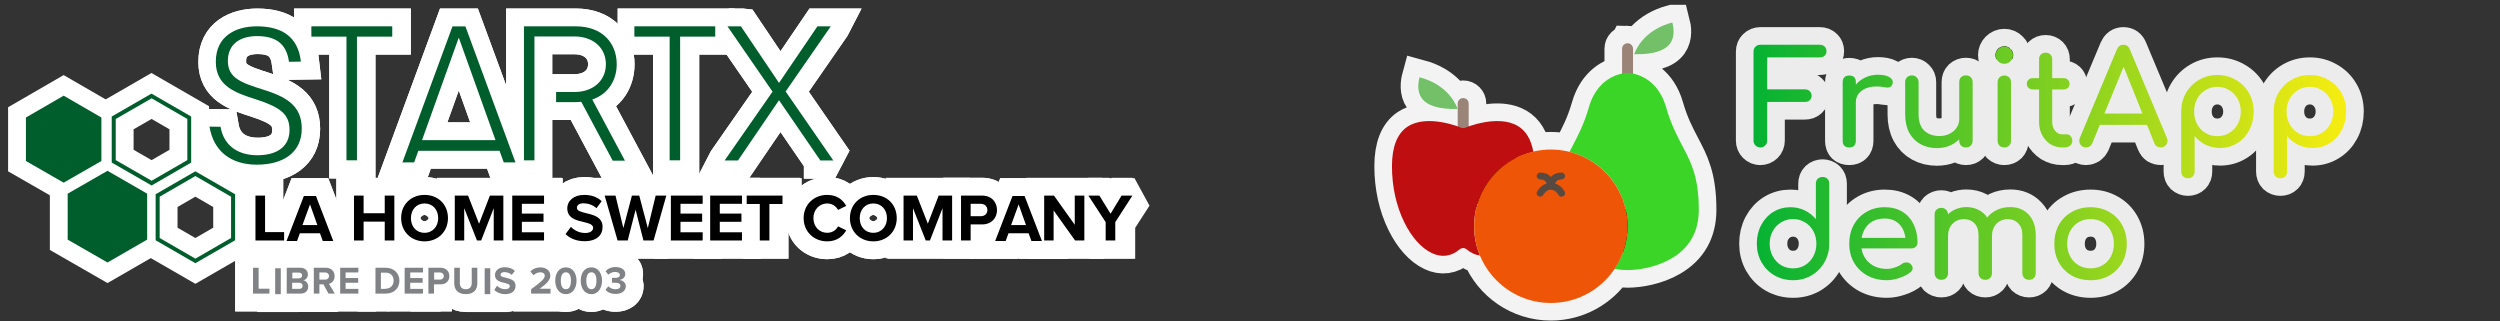 <?xml version="1.0" encoding="UTF-8" standalone="no"?>
<svg
   width="700"
   height="90"
   enable-background="new 0 0 259.9 40"
   version="1.1"
   viewBox="0 0 700 90"
   id="svg268"
   sodipodi:docname="startx.svg"
   inkscape:version="1.1.2 (0a00cf5339, 2022-02-04)"
   xmlns:inkscape="http://www.inkscape.org/namespaces/inkscape"
   xmlns:sodipodi="http://sodipodi.sourceforge.net/DTD/sodipodi-0.dtd"
   xmlns:xlink="http://www.w3.org/1999/xlink"
   xmlns="http://www.w3.org/2000/svg"
   xmlns:svg="http://www.w3.org/2000/svg"
   xmlns:rdf="http://www.w3.org/1999/02/22-rdf-syntax-ns#"
   xmlns:cc="http://creativecommons.org/ns#"
   xmlns:dc="http://purl.org/dc/elements/1.1/">
  <rect x="0" y="0" width="700" height="90" fill="#333333" stroke="none"/>
  <defs
     id="defs272">
    <linearGradient
       inkscape:collect="always"
       id="linearGradient20087">
      <stop
         style="stop-color:#05b233;stop-opacity:1"
         offset="0"
         id="stop20083" />
      <stop
         style="stop-color:#f7ed10;stop-opacity:1"
         offset="1"
         id="stop20085" />
    </linearGradient>
    <linearGradient
       inkscape:collect="always"
       xlink:href="#linearGradient20087"
       id="linearGradient20089"
       x1="158.413"
       y1="29.127"
       x2="276.184"
       y2="29.127"
       gradientUnits="userSpaceOnUse" />
    <linearGradient
       inkscape:collect="always"
       xlink:href="#linearGradient20087"
       id="linearGradient22927"
       gradientUnits="userSpaceOnUse"
       x1="158.413"
       y1="29.127"
       x2="276.184"
       y2="29.127" />
    <linearGradient
       inkscape:collect="always"
       xlink:href="#linearGradient20087"
       id="linearGradient22929"
       gradientUnits="userSpaceOnUse"
       x1="158.413"
       y1="29.127"
       x2="276.184"
       y2="29.127" />
    <linearGradient
       inkscape:collect="always"
       xlink:href="#linearGradient20087"
       id="linearGradient22931"
       gradientUnits="userSpaceOnUse"
       x1="158.413"
       y1="29.127"
       x2="276.184"
       y2="29.127" />
    <linearGradient
       inkscape:collect="always"
       xlink:href="#linearGradient20087"
       id="linearGradient22933"
       gradientUnits="userSpaceOnUse"
       x1="158.413"
       y1="29.127"
       x2="276.184"
       y2="29.127" />
    <linearGradient
       inkscape:collect="always"
       xlink:href="#linearGradient20087"
       id="linearGradient22935"
       gradientUnits="userSpaceOnUse"
       x1="158.413"
       y1="29.127"
       x2="276.184"
       y2="29.127" />
    <linearGradient
       inkscape:collect="always"
       xlink:href="#linearGradient20087"
       id="linearGradient22937"
       gradientUnits="userSpaceOnUse"
       x1="158.413"
       y1="29.127"
       x2="276.184"
       y2="29.127" />
    <linearGradient
       inkscape:collect="always"
       xlink:href="#linearGradient20087"
       id="linearGradient22939"
       gradientUnits="userSpaceOnUse"
       x1="158.413"
       y1="29.127"
       x2="276.184"
       y2="29.127" />
    <linearGradient
       inkscape:collect="always"
       xlink:href="#linearGradient20087"
       id="linearGradient22941"
       gradientUnits="userSpaceOnUse"
       x1="158.413"
       y1="29.127"
       x2="276.184"
       y2="29.127" />
    <linearGradient
       inkscape:collect="always"
       xlink:href="#linearGradient20087"
       id="linearGradient22943"
       gradientUnits="userSpaceOnUse"
       x1="158.413"
       y1="29.127"
       x2="276.184"
       y2="29.127" />
    <linearGradient
       inkscape:collect="always"
       xlink:href="#linearGradient20087"
       id="linearGradient22945"
       gradientUnits="userSpaceOnUse"
       x1="158.413"
       y1="29.127"
       x2="276.184"
       y2="29.127" />
    <linearGradient
       inkscape:collect="always"
       xlink:href="#linearGradient20087"
       id="linearGradient22947"
       gradientUnits="userSpaceOnUse"
       x1="158.413"
       y1="29.127"
       x2="276.184"
       y2="29.127" />
    <linearGradient
       inkscape:collect="always"
       xlink:href="#linearGradient20087"
       id="linearGradient22949"
       gradientUnits="userSpaceOnUse"
       x1="158.413"
       y1="29.127"
       x2="276.184"
       y2="29.127" />
    <linearGradient
       inkscape:collect="always"
       xlink:href="#linearGradient20087"
       id="linearGradient22951"
       gradientUnits="userSpaceOnUse"
       x1="158.413"
       y1="29.127"
       x2="276.184"
       y2="29.127" />
  </defs>
  <sodipodi:namedview
     id="namedview270"
     pagecolor="#ffffff"
     bordercolor="#666666"
     borderopacity="1.0"
     inkscape:pageshadow="2"
     inkscape:pageopacity="0"
     inkscape:pagecheckerboard="0"
     showgrid="false"
     inkscape:zoom="1.197576"
     inkscape:cx="418.76256"
     inkscape:cy="222.11534"
     inkscape:window-width="2048"
     inkscape:window-height="1083"
     inkscape:window-x="0"
     inkscape:window-y="0"
     inkscape:window-maximized="1"
     inkscape:current-layer="svg268" />
  <g
     fill="#ffffff"
     aria-label="Container Platform"
     id="g18937"
     transform="matrix(1.409,0,0,1.409,267.779,4.452)"
     style="stroke:#ececec;stroke-width:7.001;stroke-linejoin:round;stroke-miterlimit:4;stroke-dasharray:none;stroke-opacity:1">
    <g
       aria-label="FruitApp
demo"
       id="g18935"
       style="font-size:26.136px;line-height:1;fill:#000000;stroke:#ececec;stroke-width:7.001;stroke-linejoin:round;stroke-miterlimit:4;stroke-dasharray:none;stroke-opacity:1">
      <path
         d="m 159.772,26.144 q -0.575,0 -0.967,-0.392 -0.392,-0.392 -0.392,-0.967 V 7.091 q 0,-0.601 0.392,-0.967 0.392,-0.392 0.967,-0.392 h 11.814 q 0.601,0 0.967,0.366 0.366,0.34 0.366,0.915 0,0.549 -0.366,0.889 -0.366,0.34 -0.967,0.34 h -10.455 v 6.351 h 7.501 q 0.575,0 0.941,0.366 0.392,0.34 0.392,0.889 0,0.549 -0.392,0.915 -0.366,0.34 -0.941,0.34 h -7.501 v 7.684 q 0,0.575 -0.392,0.967 -0.392,0.392 -0.967,0.392 z"
         style="font-weight:bold;font-family:Comfortaa;-inkscape-font-specification:'Comfortaa Bold';stroke:#ececec;stroke-width:7.001;stroke-linejoin:round;stroke-miterlimit:4;stroke-dasharray:none;stroke-opacity:1"
         id="path18911" />
      <path
         d="m 183.138,11.691 q 1.385,0 2.169,0.418 0.784,0.418 0.784,1.045 0,0.183 -0.026,0.261 -0.235,0.836 -1.045,0.836 -0.131,0 -0.392,-0.052 -1.045,-0.183 -1.699,-0.183 -1.882,0 -3.032,0.863 -1.15,0.863 -1.15,2.326 v 7.632 q 0,0.627 -0.34,0.967 -0.314,0.34 -0.967,0.34 -0.627,0 -0.967,-0.314 -0.34,-0.34 -0.34,-0.993 V 13.154 q 0,-0.627 0.34,-0.967 0.34,-0.34 0.967,-0.34 1.307,0 1.307,1.307 v 0.497 q 0.784,-0.915 1.934,-1.438 1.15,-0.523 2.457,-0.523 z"
         style="font-weight:bold;font-family:Comfortaa;-inkscape-font-specification:'Comfortaa Bold';stroke:#ececec;stroke-width:7.001;stroke-linejoin:round;stroke-miterlimit:4;stroke-dasharray:none;stroke-opacity:1"
         id="path18913" />
      <path
         d="m 200.624,11.822 q 0.601,0 0.967,0.366 0.366,0.366 0.366,0.967 v 11.657 q 0,0.575 -0.366,0.967 -0.366,0.366 -0.967,0.366 -0.575,0 -0.967,-0.366 -0.366,-0.392 -0.366,-0.967 v -0.287 q -0.836,0.836 -1.986,1.307 -1.15,0.444 -2.457,0.444 -1.803,0 -3.241,-0.784 -1.438,-0.784 -2.248,-2.274 -0.81,-1.516 -0.81,-3.633 V 13.154 q 0,-0.575 0.366,-0.941 0.392,-0.392 0.967,-0.392 0.575,0 0.941,0.392 0.392,0.366 0.392,0.941 v 6.43 q 0,2.117 1.124,3.215 1.15,1.072 3.032,1.072 1.098,0 1.986,-0.444 0.915,-0.444 1.411,-1.202 0.523,-0.758 0.523,-1.699 V 13.154 q 0,-0.601 0.366,-0.967 0.392,-0.366 0.967,-0.366 z"
         style="font-weight:bold;font-family:Comfortaa;-inkscape-font-specification:'Comfortaa Bold';stroke:#ececec;stroke-width:7.001;stroke-linejoin:round;stroke-miterlimit:4;stroke-dasharray:none;stroke-opacity:1"
         id="path18915" />
      <path
         d="m 208.255,26.144 q -0.575,0 -0.967,-0.366 -0.366,-0.392 -0.366,-0.967 V 13.181 q 0,-0.601 0.366,-0.967 0.392,-0.366 0.967,-0.366 0.601,0 0.967,0.366 0.366,0.366 0.366,0.967 v 11.631 q 0,0.575 -0.366,0.967 -0.366,0.366 -0.967,0.366 z m 0,-16.623 q -0.706,0 -1.228,-0.497 -0.497,-0.523 -0.497,-1.228 0,-0.706 0.497,-1.202 0.523,-0.523 1.228,-0.523 0.706,0 1.202,0.523 0.523,0.497 0.523,1.202 0,0.706 -0.523,1.228 -0.497,0.497 -1.202,0.497 z"
         style="font-weight:bold;font-family:Comfortaa;-inkscape-font-specification:'Comfortaa Bold';stroke:#ececec;stroke-width:7.001;stroke-linejoin:round;stroke-miterlimit:4;stroke-dasharray:none;stroke-opacity:1"
         id="path18917" />
      <path
         d="m 220.644,23.531 q 0.47,0 0.784,0.366 0.34,0.366 0.34,0.941 0,0.575 -0.444,0.941 -0.418,0.366 -1.098,0.366 h -0.47 q -1.281,0 -2.352,-0.653 -1.045,-0.68 -1.647,-1.83 -0.601,-1.15 -0.601,-2.588 v -6.456 h -1.202 q -0.549,0 -0.889,-0.314 -0.34,-0.314 -0.34,-0.784 0,-0.523 0.34,-0.836 0.34,-0.314 0.889,-0.314 h 1.202 V 8.607 q 0,-0.575 0.366,-0.941 0.366,-0.366 0.941,-0.366 0.575,0 0.941,0.366 0.366,0.366 0.366,0.941 v 3.764 h 2.222 q 0.549,0 0.889,0.314 0.34,0.314 0.34,0.836 0,0.47 -0.34,0.784 -0.34,0.314 -0.889,0.314 h -2.222 v 6.456 q 0,1.045 0.575,1.751 0.575,0.706 1.411,0.706 z"
         style="font-weight:bold;font-family:Comfortaa;-inkscape-font-specification:'Comfortaa Bold';stroke:#ececec;stroke-width:7.001;stroke-linejoin:round;stroke-miterlimit:4;stroke-dasharray:none;stroke-opacity:1"
         id="path18919" />
      <path
         d="m 240.56,24.236 q 0.131,0.34 0.131,0.575 0,0.549 -0.392,0.941 -0.392,0.392 -0.967,0.392 -0.392,0 -0.758,-0.209 -0.34,-0.235 -0.497,-0.627 l -1.464,-3.659 h -9.383 l -1.49,3.659 q -0.183,0.392 -0.523,0.627 -0.34,0.209 -0.732,0.209 -0.575,0 -0.967,-0.392 -0.366,-0.418 -0.366,-0.967 0,-0.261 0.131,-0.601 l 7.344,-17.538 q 0.392,-0.915 1.281,-0.915 0.941,0 1.281,0.915 z m -4.861,-4.835 -3.737,-9.305 -3.816,9.305 z"
         style="font-weight:bold;font-family:Comfortaa;-inkscape-font-specification:'Comfortaa Bold';stroke:#ececec;stroke-width:7.001;stroke-linejoin:round;stroke-miterlimit:4;stroke-dasharray:none;stroke-opacity:1"
         id="path18921" />
      <path
         d="m 250.596,11.743 q 2.013,0 3.659,0.967 1.673,0.941 2.614,2.614 0.941,1.647 0.941,3.685 0,2.039 -0.889,3.711 -0.863,1.647 -2.405,2.588 -1.516,0.941 -3.398,0.941 -1.516,0 -2.823,-0.627 -1.307,-0.627 -2.222,-1.751 v 7.057 q 0,0.601 -0.366,0.967 -0.366,0.366 -0.967,0.366 -0.575,0 -0.967,-0.366 -0.366,-0.366 -0.366,-0.967 V 19.009 q 0,-2.039 0.941,-3.685 0.967,-1.673 2.588,-2.614 1.647,-0.967 3.659,-0.967 z m 0,12.153 q 1.307,0 2.352,-0.627 1.072,-0.653 1.673,-1.751 0.627,-1.124 0.627,-2.509 0,-1.385 -0.627,-2.509 -0.601,-1.124 -1.673,-1.751 -1.045,-0.653 -2.352,-0.653 -1.307,0 -2.378,0.653 -1.045,0.627 -1.647,1.751 -0.601,1.124 -0.601,2.509 0,1.385 0.601,2.509 0.601,1.098 1.647,1.751 1.072,0.627 2.378,0.627 z"
         style="font-weight:bold;font-family:Comfortaa;-inkscape-font-specification:'Comfortaa Bold';stroke:#ececec;stroke-width:7.001;stroke-linejoin:round;stroke-miterlimit:4;stroke-dasharray:none;stroke-opacity:1"
         id="path18923" />
      <path
         d="m 268.97,11.743 q 2.013,0 3.659,0.967 1.673,0.941 2.614,2.614 0.941,1.647 0.941,3.685 0,2.039 -0.889,3.711 -0.863,1.647 -2.405,2.588 -1.516,0.941 -3.398,0.941 -1.516,0 -2.823,-0.627 -1.307,-0.627 -2.222,-1.751 v 7.057 q 0,0.601 -0.366,0.967 -0.366,0.366 -0.967,0.366 -0.575,0 -0.967,-0.366 -0.366,-0.366 -0.366,-0.967 V 19.009 q 0,-2.039 0.941,-3.685 0.967,-1.673 2.587,-2.614 1.647,-0.967 3.659,-0.967 z m 0,12.153 q 1.307,0 2.352,-0.627 1.072,-0.653 1.673,-1.751 0.627,-1.124 0.627,-2.509 0,-1.385 -0.627,-2.509 -0.601,-1.124 -1.673,-1.751 -1.045,-0.653 -2.352,-0.653 -1.307,0 -2.378,0.653 -1.045,0.627 -1.647,1.751 -0.601,1.124 -0.601,2.509 0,1.385 0.601,2.509 0.601,1.098 1.647,1.751 1.072,0.627 2.378,0.627 z"
         style="font-weight:bold;font-family:Comfortaa;-inkscape-font-specification:'Comfortaa Bold';stroke:#ececec;stroke-width:7.001;stroke-linejoin:round;stroke-miterlimit:4;stroke-dasharray:none;stroke-opacity:1"
         id="path18925" />
      <path
         d="m 172.135,32.006 q 0.601,0 0.967,0.366 0.366,0.366 0.366,0.967 v 11.918 q 0,2.039 -0.967,3.711 -0.941,1.647 -2.587,2.614 -1.62,0.941 -3.633,0.941 -2.013,0 -3.685,-0.941 -1.647,-0.967 -2.588,-2.614 -0.941,-1.673 -0.941,-3.711 0,-2.039 0.863,-3.685 0.889,-1.673 2.405,-2.614 1.542,-0.941 3.424,-0.941 1.516,0 2.823,0.627 1.307,0.627 2.222,1.751 v -7.057 q 0,-0.601 0.366,-0.967 0.392,-0.366 0.967,-0.366 z m -5.855,18.165 q 1.307,0 2.352,-0.627 1.072,-0.653 1.673,-1.777 0.601,-1.124 0.601,-2.509 0,-1.385 -0.601,-2.483 -0.601,-1.124 -1.673,-1.751 -1.045,-0.653 -2.352,-0.653 -1.307,0 -2.378,0.653 -1.045,0.627 -1.673,1.751 -0.601,1.098 -0.601,2.483 0,1.385 0.601,2.509 0.627,1.124 1.673,1.777 1.072,0.627 2.378,0.627 z"
         style="font-weight:bold;font-family:Comfortaa;-inkscape-font-specification:'Comfortaa Bold';stroke:#ececec;stroke-width:7.001;stroke-linejoin:round;stroke-miterlimit:4;stroke-dasharray:none;stroke-opacity:1"
         id="path18927" />
      <path
         d="m 191.005,45.048 q 0,0.497 -0.34,0.836 -0.34,0.314 -0.863,0.314 h -9.932 q 0.287,1.83 1.647,2.953 1.385,1.124 3.372,1.124 0.784,0 1.62,-0.288 0.863,-0.287 1.411,-0.706 0.366,-0.287 0.863,-0.287 0.497,0 0.784,0.261 0.47,0.392 0.47,0.889 0,0.47 -0.418,0.784 -0.889,0.706 -2.222,1.15 -1.307,0.444 -2.509,0.444 -2.143,0 -3.842,-0.915 -1.699,-0.941 -2.666,-2.588 -0.941,-1.647 -0.941,-3.738 0,-2.091 0.889,-3.738 0.915,-1.673 2.509,-2.588 1.62,-0.941 3.659,-0.941 2.013,0 3.476,0.889 1.464,0.889 2.248,2.483 0.784,1.594 0.784,3.659 z m -6.508,-4.783 q -1.908,0 -3.11,1.045 -1.176,1.045 -1.49,2.797 h 8.703 q -0.235,-1.751 -1.307,-2.797 -1.072,-1.045 -2.797,-1.045 z"
         style="font-weight:bold;font-family:Comfortaa;-inkscape-font-specification:'Comfortaa Bold';stroke:#ececec;stroke-width:7.001;stroke-linejoin:round;stroke-miterlimit:4;stroke-dasharray:none;stroke-opacity:1"
         id="path18929" />
      <path
         d="m 209.432,37.991 q 2.274,0 3.659,1.49 1.411,1.49 1.411,4.156 v 7.475 q 0,0.575 -0.366,0.967 -0.366,0.366 -0.967,0.366 -0.575,0 -0.967,-0.366 -0.366,-0.392 -0.366,-0.967 v -7.475 q 0,-1.594 -0.81,-2.405 -0.784,-0.836 -2.117,-0.836 -1.359,0 -2.248,0.941 -0.863,0.941 -0.863,2.405 v 7.37 q 0,0.575 -0.366,0.967 -0.366,0.366 -0.967,0.366 -0.575,0 -0.967,-0.366 -0.366,-0.392 -0.366,-0.967 v -7.475 q 0,-1.594 -0.81,-2.405 -0.784,-0.836 -2.117,-0.836 -1.385,0 -2.274,0.941 -0.863,0.941 -0.863,2.405 v 7.37 q 0,0.575 -0.366,0.967 -0.366,0.366 -0.967,0.366 -0.575,0 -0.967,-0.366 -0.366,-0.392 -0.366,-0.967 V 39.481 q 0,-0.601 0.366,-0.967 0.392,-0.366 0.967,-0.366 0.575,0 0.941,0.366 0.366,0.34 0.392,0.915 0.68,-0.68 1.62,-1.045 0.941,-0.392 2.039,-0.392 1.333,0 2.378,0.549 1.072,0.523 1.751,1.516 0.784,-0.967 1.96,-1.516 1.176,-0.549 2.614,-0.549 z"
         style="font-weight:bold;font-family:Comfortaa;-inkscape-font-specification:'Comfortaa Bold';stroke:#ececec;stroke-width:7.001;stroke-linejoin:round;stroke-miterlimit:4;stroke-dasharray:none;stroke-opacity:1"
         id="path18931" />
      <path
         d="m 225.401,52.523 q -2.091,0 -3.737,-0.915 -1.647,-0.941 -2.561,-2.588 -0.915,-1.647 -0.915,-3.738 0,-2.117 0.915,-3.764 0.915,-1.647 2.561,-2.561 1.647,-0.941 3.737,-0.941 2.065,0 3.685,0.941 1.647,0.915 2.561,2.561 0.941,1.647 0.941,3.764 0,2.091 -0.915,3.738 -0.915,1.647 -2.561,2.588 -1.62,0.915 -3.711,0.915 z m 0,-2.352 q 1.333,0 2.378,-0.627 1.072,-0.627 1.647,-1.725 0.601,-1.124 0.601,-2.535 0,-1.411 -0.601,-2.535 -0.575,-1.124 -1.647,-1.751 -1.045,-0.627 -2.378,-0.627 -1.333,0 -2.405,0.627 -1.045,0.627 -1.647,1.751 -0.601,1.124 -0.601,2.535 0,1.411 0.601,2.535 0.601,1.098 1.647,1.725 1.072,0.627 2.405,0.627 z"
         style="font-weight:bold;font-family:Comfortaa;-inkscape-font-specification:'Comfortaa Bold';stroke:#ececec;stroke-width:7.001;stroke-linejoin:round;stroke-miterlimit:4;stroke-dasharray:none;stroke-opacity:1"
         id="path18933" />
    </g>
  </g>
  <path
     id="path18833"
     style="stroke:#f3f3f3;stroke-width:9.862;stroke-linejoin:miter;stroke-miterlimit:4;stroke-dasharray:none;stroke-opacity:1"
     d="m 468.249,6.283 c -7.064,1.906 -9.741,6.416 -10.69,8.887 5.089,0.132 8.564,-0.887 10.084,-3.018 1.367,-1.906 0.987,-4.416 0.607,-5.869 z m -12.532,5.831 c -0.844,0 -1.533,0.689 -1.533,1.531 v 6.948 c -2.471,0.517 -7.285,2.42 -9.296,9.427 -1.344,4.716 -3.072,7.974 -4.569,10.831 -0.307,0.575 -0.595,1.112 -0.863,1.668 0.05,0.013 0.098,0.029 0.148,0.042 6.739,1.745 11.901,6.492 14.416,12.445 0.12,0.284 0.233,0.572 0.341,0.861 -0.108,-0.289 -0.221,-0.578 -0.341,-0.861 -2.584,-6.095 -7.901,-10.758 -14.416,-12.445 -1.714,-0.444 -3.512,-0.682 -5.364,-0.686 -1.696,0 -3.344,0.202 -4.927,0.574 -0.605,-3.429 -2.074,-5.846 -4.355,-7.19 -4.59,-2.708 -11.358,-0.701 -13.73,0.139 v -6.416 c 0,-0.84 -0.69,-1.527 -1.533,-1.527 -0.843,0 -1.535,0.688 -1.535,1.527 v 1.529 4.881 c -2.447,-0.864 -9.473,-2.934 -14.055,0.077 -2.877,1.91 -4.353,5.633 -4.353,11.076 0,5.672 1.189,11.095 3.452,15.696 2.052,4.201 4.813,7.257 7.728,8.631 2.762,1.299 5.389,0.936 7.766,-1.05 0.577,-0.477 1.4,-0.477 1.955,0 1.189,0.973 2.438,1.565 3.741,1.737 3.226,7.787 10.897,13.269 19.847,13.269 7.426,0 13.973,-3.774 17.831,-9.508 1.202,0.19 2.423,0.302 3.625,0.302 3.245,0 8.176,-0.842 12.285,-3.238 5.106,-2.971 7.68,-7.554 7.68,-13.632 0,-9.201 -2.131,-13.226 -4.588,-17.885 -1.497,-2.876 -3.225,-6.115 -4.569,-10.85 -2.002,-6.976 -6.771,-8.892 -9.253,-9.419 v -6.955 c 0,-0.843 -0.69,-1.531 -1.533,-1.531 z m -47.557,18.397 c -0.949,-2.471 -3.623,-6.98 -10.683,-8.885 -0.398,1.453 -0.76,3.962 0.607,5.867 1.518,2.132 4.99,3.151 10.076,3.018 z m 46.249,25.481 c 0.114,0.311 0.22,0.625 0.32,0.942 -0.1,-0.317 -0.206,-0.631 -0.32,-0.942 z m 0.333,0.986 c 0.105,0.336 0.203,0.675 0.291,1.017 0.05,0.194 0.092,0.39 0.137,0.586 -0.045,-0.196 -0.087,-0.392 -0.137,-0.586 -0.088,-0.342 -0.186,-0.682 -0.291,-1.017 z m -41.047,0.104 c -0.063,0.207 -0.12,0.416 -0.177,0.626 0.058,-0.209 0.113,-0.419 0.177,-0.626 z m -0.26,0.923 c -0.438,1.71 -0.672,3.501 -0.672,5.347 0,1.853 0.235,3.651 0.676,5.366 0.081,0.315 0.171,0.625 0.266,0.934 -0.097,-0.311 -0.184,-0.622 -0.266,-0.934 -0.94,-3.597 -0.898,-7.276 -0.004,-10.713 z m 0.458,12.22 c 0.041,0.121 0.08,0.242 0.123,0.362 -0.043,-0.12 -0.082,-0.241 -0.123,-0.362 z" />
  <g
     transform="matrix(2.275,0,0,2.275,131.101,17.219)"
     id="g230">
    <g
       id="g22215">
      <path
         id="polygon120"
         transform="matrix(0.215,0,0,0.215,-56.371,-9.231)"
         d="m 156.8,140.6 v 4.8 h -16.4 v -25.7 h 5.5 v 20.9 z"
         style="fill:#ffffff;fill-opacity:1;stroke:#ffffff;stroke-width:20.405;stroke-linecap:butt;stroke-linejoin:miter;stroke-miterlimit:2;stroke-dasharray:none;stroke-opacity:1;paint-order:stroke fill markers" />
      <path
         d="m -20.399,20.129 h 1.831 l -0.905,-2.542 z m 2.154,1.012 h -2.477 l -0.345,0.948 h -1.292 l 2.132,-5.536 h 1.486 l 2.132,5.536 h -1.292 z"
         stroke-width="0.215"
         id="path122"
         style="fill:#ffffff;fill-opacity:1;stroke:#ffffff;stroke-width:4.395;stroke-linecap:butt;stroke-linejoin:miter;stroke-miterlimit:2;stroke-dasharray:none;stroke-opacity:1;paint-order:stroke fill markers" />
      <path
         id="polygon124"
         transform="matrix(0.215,0,0,0.215,-56.371,-9.231)"
         d="m 196.8,145.4 v -25.7 h 5.5 v 10.1 h 12.1 v -10.1 h 5.5 v 25.7 h -5.5 v -10.8 h -12.1 v 10.8 z"
         style="fill:#ffffff;fill-opacity:1;stroke:#ffffff;stroke-width:20.405;stroke-linecap:butt;stroke-linejoin:miter;stroke-miterlimit:2;stroke-dasharray:none;stroke-opacity:1;paint-order:stroke fill markers" />
      <g
         transform="matrix(0.215,0,0,0.215,-56.371,-9.231)"
         id="g128"
         style="fill:#ffffff;fill-opacity:1;stroke:#ffffff;stroke-width:20.405;stroke-linecap:butt;stroke-linejoin:miter;stroke-miterlimit:2;stroke-dasharray:none;stroke-opacity:1;paint-order:stroke fill markers">
        <path
           d="m 237.2,124.2 c -4.7,0 -7.8,3.6 -7.8,8.4 0,4.8 3,8.4 7.8,8.4 4.7,0 7.8,-3.7 7.8,-8.4 0,-4.8 -3.1,-8.4 -7.8,-8.4 m 0,-4.9 c 7.8,0 13.4,5.5 13.4,13.3 0,7.7 -5.7,13.3 -13.4,13.3 -7.7,0 -13.4,-5.6 -13.4,-13.3 -0.1,-7.7 5.6,-13.3 13.4,-13.3"
           id="path126"
           style="fill:#ffffff;fill-opacity:1;stroke:#ffffff;stroke-width:20.405;stroke-linecap:butt;stroke-linejoin:miter;stroke-miterlimit:2;stroke-dasharray:none;stroke-opacity:1;paint-order:stroke fill markers" />
      </g>
      <path
         id="polygon130"
         transform="matrix(0.215,0,0,0.215,-56.371,-9.231)"
         d="m 276.8,145.4 v -18.5 l -7.2,18.5 h -2.4 l -7.3,-18.5 v 18.5 h -5.4 v -25.7 h 7.6 l 6.3,16.1 6.2,-16.1 h 7.7 v 25.7 z"
         style="fill:#ffffff;fill-opacity:1;stroke:#ffffff;stroke-width:20.405;stroke-linecap:butt;stroke-linejoin:miter;stroke-miterlimit:2;stroke-dasharray:none;stroke-opacity:1;paint-order:stroke fill markers" />
      <path
         id="polygon132"
         transform="matrix(0.215,0,0,0.215,-56.371,-9.231)"
         d="m 292.9,124.4 v 5.6 h 12.4 v 4.7 h -12.4 v 6 h 12.7 v 4.7 h -18.2 v -25.7 h 18.2 v 4.7 z"
         style="fill:#ffffff;fill-opacity:1;stroke:#ffffff;stroke-width:20.405;stroke-linecap:butt;stroke-linejoin:miter;stroke-miterlimit:2;stroke-dasharray:none;stroke-opacity:1;paint-order:stroke fill markers" />
      <g
         transform="matrix(0.215,0,0,0.215,-56.371,-9.231)"
         id="g136"
         style="fill:#ffffff;fill-opacity:1;stroke:#ffffff;stroke-width:20.405;stroke-linecap:butt;stroke-linejoin:miter;stroke-miterlimit:2;stroke-dasharray:none;stroke-opacity:1;paint-order:stroke fill markers">
        <path
           d="m 321,137.6 c 1.8,1.9 4.6,3.5 8.2,3.5 3,0 4.5,-1.4 4.5,-2.9 0,-1.9 -2.2,-2.6 -5.2,-3.3 -4.2,-1 -9.6,-2.1 -9.6,-7.9 0,-4.3 3.7,-7.7 9.7,-7.7 4.1,0 7.5,1.2 10,3.6 l -3,4 c -2.1,-1.9 -4.9,-2.8 -7.4,-2.8 -2.5,0 -3.8,1.1 -3.8,2.6 0,1.7 2.2,2.3 5.1,3 4.2,1 9.6,2.2 9.6,7.9 0,4.7 -3.3,8.2 -10.3,8.2 -4.9,0 -8.5,-1.7 -10.9,-4.1 z"
           id="path134"
           style="fill:#ffffff;fill-opacity:1;stroke:#ffffff;stroke-width:20.405;stroke-linecap:butt;stroke-linejoin:miter;stroke-miterlimit:2;stroke-dasharray:none;stroke-opacity:1;paint-order:stroke fill markers" />
      </g>
      <path
         id="polygon138"
         transform="matrix(0.215,0,0,0.215,-56.371,-9.231)"
         d="m 362.5,145.4 -4.5,-17.6 -4.5,17.6 h -5.8 l -7.4,-25.7 h 6.2 l 4.5,18.6 4.9,-18.6 h 4.2 l 4.9,18.6 4.5,-18.6 h 6.1 l -7.3,25.7 z"
         style="fill:#ffffff;fill-opacity:1;stroke:#ffffff;stroke-width:20.405;stroke-linecap:butt;stroke-linejoin:miter;stroke-miterlimit:2;stroke-dasharray:none;stroke-opacity:1;paint-order:stroke fill markers" />
      <path
         id="polygon140"
         transform="matrix(0.215,0,0,0.215,-56.371,-9.231)"
         d="m 383.7,124.4 v 5.6 h 12.4 v 4.7 h -12.4 v 6 h 12.7 v 4.7 h -18.2 v -25.7 h 18.2 v 4.7 z"
         style="fill:#ffffff;fill-opacity:1;stroke:#ffffff;stroke-width:20.405;stroke-linecap:butt;stroke-linejoin:miter;stroke-miterlimit:2;stroke-dasharray:none;stroke-opacity:1;paint-order:stroke fill markers" />
      <path
         id="polygon142"
         transform="matrix(0.215,0,0,0.215,-56.371,-9.231)"
         d="m 406.2,124.4 v 5.6 h 12.4 v 4.7 h -12.4 v 6 h 12.7 v 4.7 h -18.2 v -25.7 h 18.2 v 4.7 z"
         style="fill:#ffffff;fill-opacity:1;stroke:#ffffff;stroke-width:20.405;stroke-linecap:butt;stroke-linejoin:miter;stroke-miterlimit:2;stroke-dasharray:none;stroke-opacity:1;paint-order:stroke fill markers" />
      <path
         id="polygon144"
         transform="matrix(0.215,0,0,0.215,-56.371,-9.231)"
         d="m 442.1,119.7 v 4.8 h -7.5 v 20.9 h -5.5 v -20.9 h -7.5 v -4.8 z"
         style="fill:#ffffff;fill-opacity:1;stroke:#ffffff;stroke-width:20.405;stroke-linecap:butt;stroke-linejoin:miter;stroke-miterlimit:2;stroke-dasharray:none;stroke-opacity:1;paint-order:stroke fill markers" />
      <g
         transform="matrix(0.215,0,0,0.215,-56.371,-9.231)"
         id="g150"
         style="fill:#ffffff;fill-opacity:1;stroke:#ffffff;stroke-width:20.405;stroke-linecap:butt;stroke-linejoin:miter;stroke-miterlimit:2;stroke-dasharray:none;stroke-opacity:1;paint-order:stroke fill markers">
        <path
           d="m 454.2,132.6 c 0,-7.9 6,-13.3 13.5,-13.3 5.9,0 9.1,3.1 10.9,6.3 l -4.7,2.3 c -1.1,-2.1 -3.4,-3.7 -6.2,-3.7 -4.5,0 -7.9,3.6 -7.9,8.4 0,4.9 3.4,8.4 7.9,8.4 2.9,0 5.2,-1.6 6.2,-3.7 l 4.7,2.3 c -1.9,3.2 -5.1,6.3 -10.9,6.3 -7.5,0 -13.5,-5.4 -13.5,-13.3"
           id="path146"
           style="fill:#ffffff;fill-opacity:1;stroke:#ffffff;stroke-width:20.405;stroke-linecap:butt;stroke-linejoin:miter;stroke-miterlimit:2;stroke-dasharray:none;stroke-opacity:1;paint-order:stroke fill markers" />
        <path
           d="m 494.1,124.2 c -4.7,0 -7.8,3.6 -7.8,8.4 0,4.8 3,8.4 7.8,8.4 4.7,0 7.8,-3.7 7.8,-8.4 0,-4.8 -3.1,-8.4 -7.8,-8.4 m 0,-4.9 c 7.8,0 13.4,5.5 13.4,13.3 0,7.7 -5.7,13.3 -13.4,13.3 -7.7,0 -13.4,-5.6 -13.4,-13.3 0,-7.7 5.6,-13.3 13.4,-13.3"
           id="path148"
           style="fill:#ffffff;fill-opacity:1;stroke:#ffffff;stroke-width:20.405;stroke-linecap:butt;stroke-linejoin:miter;stroke-miterlimit:2;stroke-dasharray:none;stroke-opacity:1;paint-order:stroke fill markers" />
      </g>
      <path
         id="polygon152"
         transform="matrix(0.215,0,0,0.215,-56.371,-9.231)"
         d="m 533.7,145.4 v -18.5 l -7.2,18.5 h -2.4 l -7.3,-18.5 v 18.5 h -5.4 v -25.7 h 7.6 l 6.3,16.1 6.2,-16.1 h 7.7 v 25.7 z"
         style="fill:#ffffff;fill-opacity:1;stroke:#ffffff;stroke-width:20.405;stroke-linecap:butt;stroke-linejoin:miter;stroke-miterlimit:2;stroke-dasharray:none;stroke-opacity:1;paint-order:stroke fill markers" />
      <g
         transform="matrix(0.215,0,0,0.215,-56.371,-9.231)"
         id="g156"
         style="fill:#ffffff;fill-opacity:1;stroke:#ffffff;stroke-width:20.405;stroke-linecap:butt;stroke-linejoin:miter;stroke-miterlimit:2;stroke-dasharray:none;stroke-opacity:1;paint-order:stroke fill markers">
        <path
           d="m 555.6,124.4 h -5.8 v 7.1 h 5.8 c 2.2,0 3.8,-1.4 3.8,-3.5 0,-2.1 -1.6,-3.6 -3.8,-3.6 m -11.3,-4.7 h 12 c 5.6,0 8.6,3.8 8.6,8.3 0,4.5 -3.1,8.2 -8.6,8.2 h -6.5 v 9.2 h -5.5 z"
           id="path154"
           style="fill:#ffffff;fill-opacity:1;stroke:#ffffff;stroke-width:20.405;stroke-linecap:butt;stroke-linejoin:miter;stroke-miterlimit:2;stroke-dasharray:none;stroke-opacity:1;paint-order:stroke fill markers" />
      </g>
      <path
         d="m 66.818,20.129 h 1.831 l -0.905,-2.542 z m 2.154,1.012 h -2.477 l -0.345,0.948 h -1.292 l 2.132,-5.536 h 1.486 l 2.132,5.536 h -1.292 z"
         stroke-width="0.215"
         id="path158"
         style="fill:#ffffff;fill-opacity:1;stroke:#ffffff;stroke-width:4.395;stroke-linecap:butt;stroke-linejoin:miter;stroke-miterlimit:2;stroke-dasharray:none;stroke-opacity:1;paint-order:stroke fill markers" />
      <path
         id="polygon160"
         transform="matrix(0.215,0,0,0.215,-56.371,-9.231)"
         d="m 597.3,145.4 h -5.4 v -25.7 h 5.6 l 11.9,16.7 v -16.7 h 5.5 v 25.7 h -5.3 l -12.3,-17.2 z"
         style="fill:#ffffff;fill-opacity:1;stroke:#ffffff;stroke-width:20.405;stroke-linecap:butt;stroke-linejoin:miter;stroke-miterlimit:2;stroke-dasharray:none;stroke-opacity:1;paint-order:stroke fill markers" />
      <path
         id="polygon162"
         transform="matrix(0.215,0,0,0.215,-56.371,-9.231)"
         d="m 632.6,145.4 v -10.5 l 9.8,-15.2 h -6.2 l -6.3,10.4 -6.4,-10.4 h -6.3 l 9.9,15.2 v 10.5 z"
         style="fill:#ffffff;fill-opacity:1;stroke:#ffffff;stroke-width:20.405;stroke-linecap:butt;stroke-linejoin:miter;stroke-miterlimit:2;stroke-dasharray:none;stroke-opacity:1;paint-order:stroke fill markers" />
      <polygon
         class="st0"
         transform="matrix(0.215,0,0,0.215,-56.371,-9.231)"
         points="30.6,62.5 9,75 9,99.9 30.6,112.3 52.2,99.9 52.2,75 "
         id="polygon164"
         style="fill:#ffffff;fill-opacity:1;stroke:#ffffff;stroke-width:20.405;stroke-miterlimit:4;stroke-dasharray:none;stroke-opacity:1" />
      <path
         class="st0"
         d="m -37.976,21.723 4.394,2.542 4.394,-2.542 v -5.083 l -4.394,-2.542 -4.394,2.542 z m 4.394,3.102 -4.89,-2.822 v -5.665 l 4.89,-2.822 4.89,2.822 v 5.665 z"
         stroke-width="0.215"
         id="path166"
         style="fill:#ffffff;fill-opacity:1;stroke:#ffffff;stroke-width:4.395;stroke-miterlimit:4;stroke-dasharray:none;stroke-opacity:1" />
      <polygon
         class="st0"
         transform="matrix(0.215,0,0,0.215,-56.371,-9.231)"
         points="78.4,144.9 55.7,158 32.9,144.9 32.9,118.6 55.7,105.5 78.4,118.6 "
         id="polygon168"
         style="fill:#ffffff;fill-opacity:1;stroke:#ffffff;stroke-width:20.405;stroke-miterlimit:4;stroke-dasharray:none;stroke-opacity:1" />
      <path
         class="st0"
         d="m -43.382,12.137 4.416,2.542 4.394,-2.542 V 7.075 L -38.966,4.533 -43.382,7.075 Z m 4.416,3.123 -4.911,-2.822 V 6.774 l 4.89,-2.822 4.89,2.822 v 5.665 z"
         stroke-width="0.215"
         id="path170"
         style="fill:#ffffff;fill-opacity:1;stroke:#ffffff;stroke-width:4.395;stroke-miterlimit:4;stroke-dasharray:none;stroke-opacity:1" />
      <path
         class="st0"
         d="m -30.437,8.066 c 0.409,2.391 2.219,3.511 4.545,3.511 2.391,0 3.963,-1.034 3.963,-3.123 0,-1.96 -1.163,-2.8 -4.136,-3.769 -2.542,-0.797 -4.954,-1.637 -4.954,-4.631 0,-3.231 2.542,-4.373 5.062,-4.373 2.973,0 5.083,1.206 5.428,4.351 l -1.465,0.022 c -0.323,-2.305 -1.702,-3.166 -3.942,-3.166 -2.046,0 -3.597,0.948 -3.597,3.059 0,2.089 1.594,2.671 4.33,3.533 2.671,0.84 4.782,1.852 4.782,4.803 0,3.016 -2.348,4.459 -5.536,4.459 -3.231,0 -5.363,-1.702 -5.837,-4.696 z"
         fill="#005e2c"
         id="path172"
         style="fill:#ffffff;fill-opacity:1;stroke:#ffffff;stroke-width:4.395;stroke-linecap:butt;stroke-linejoin:miter;stroke-miterlimit:2;stroke-dasharray:none;stroke-opacity:1;paint-order:stroke fill markers" />
      <path
         class="st0"
         d="m -1.163,-2.941 4.524,12.623 h -9.047 z m -0.775,-1.379 -6.161,16.737 h 1.443 l 0.517,-1.422 h 9.995 l 0.517,1.422 h 1.443 l -6.161,-16.737 z"
         stroke-width="0.215"
         id="path176"
         style="fill:#ffffff;fill-opacity:1;stroke:#ffffff;stroke-width:4.395;stroke-linecap:butt;stroke-linejoin:miter;stroke-miterlimit:2;stroke-dasharray:none;stroke-opacity:1;paint-order:stroke fill markers" />
      <path
         id="polygon178"
         class="st0"
         d="m -14.906,12.201 h 1.292 V -3.049 h 4.351 v -1.271 h -9.973 v 1.271 h 4.33 z"
         style="fill:#ffffff;fill-opacity:1;stroke:#ffffff;stroke-width:4.395;stroke-linecap:butt;stroke-linejoin:miter;stroke-miterlimit:2;stroke-dasharray:none;stroke-opacity:1;paint-order:stroke fill markers" />
      <g
         transform="matrix(0.215,0,0,0.215,-56.371,-9.231)"
         id="g182"
         style="fill:#ffffff;fill-opacity:1;stroke:#ffffff;stroke-width:20.405;stroke-linecap:butt;stroke-linejoin:miter;stroke-miterlimit:2;stroke-dasharray:none;stroke-opacity:1;paint-order:stroke fill markers">
        <path
           class="st0"
           d="m 351.9,99.7 -18.7,-35 c 9.3,-3.2 14,-11.2 14,-20.2 0,-11.7 -7.8,-21.7 -23.5,-21.7 h -29.6 v 76.7 h 6 V 28.6 H 323 c 10.8,0 18,6.6 18,15.9 0,9.3 -7.2,15.9 -18,15.9 h -10.5 v 5.8 h 11.2 c 1.1,0 2.2,-0.1 3.2,-0.2 l 18,33.7 z"
           fill="#005e2c"
           id="path180"
           style="fill:#ffffff;fill-opacity:1;stroke:#ffffff;stroke-width:20.405;stroke-linecap:butt;stroke-linejoin:miter;stroke-miterlimit:2;stroke-dasharray:none;stroke-opacity:1;paint-order:stroke fill markers" />
      </g>
      <path
         id="polygon184"
         class="st0"
         d="m 24.942,12.201 h 1.292 V -3.049 h 4.33 v -1.271 h -9.973 v 1.271 h 4.351 z"
         style="fill:#ffffff;fill-opacity:1;stroke:#ffffff;stroke-width:4.395;stroke-linecap:butt;stroke-linejoin:miter;stroke-miterlimit:2;stroke-dasharray:none;stroke-opacity:1;paint-order:stroke fill markers" />
      <path
         id="polygon186"
         class="st0"
         d="m 33.709,-4.32 h -1.637 l 5.557,8.056 -5.88,8.444 -0.022,0.043 h 1.637 l 5.062,-7.431 5.083,7.41 v 0.022 h 1.615 l -5.88,-8.508 5.536,-7.991 0.022,-0.043 h -1.637 l -4.739,6.979 -4.696,-6.979 z"
         style="fill:#ffffff;fill-opacity:1;stroke:#ffffff;stroke-width:4.395;stroke-linecap:butt;stroke-linejoin:miter;stroke-miterlimit:2;stroke-dasharray:none;stroke-opacity:1;paint-order:stroke fill markers" />
      <g
         fill="#808285"
         id="g228"
         style="fill:#ffffff;fill-opacity:1;stroke:#ffffff;stroke-width:4.395;stroke-linecap:butt;stroke-linejoin:miter;stroke-miterlimit:2;stroke-dasharray:none;stroke-opacity:1;paint-order:stroke fill markers">
        <path
           id="polygon190"
           class="st1"
           transform="matrix(0.215,0,0,0.215,-56.371,-9.231)"
           d="m 148.4,173 h -6.2 V 161 H 139 v 14.8 h 9.4 z"
           style="fill:#ffffff;fill-opacity:1;stroke:#ffffff;stroke-width:20.405;stroke-linecap:butt;stroke-linejoin:miter;stroke-miterlimit:2;stroke-dasharray:none;stroke-opacity:1;paint-order:stroke fill markers" />
        <path
           id="rect192"
           class="st1"
           style="fill:#ffffff;fill-opacity:1;stroke:#ffffff;stroke-width:4.395;stroke-linecap:butt;stroke-linejoin:miter;stroke-miterlimit:2;stroke-dasharray:none;stroke-opacity:1;paint-order:stroke fill markers"
           d="m -23.759,25.449 h 0.689 v 3.188 h -0.689 z" />
        <path
           class="st1"
           d="m -20.722,28.055 c 0.258,0 0.409,-0.151 0.409,-0.388 0,-0.194 -0.151,-0.366 -0.409,-0.366 h -0.883 v 0.754 z m -0.022,-1.314 c 0.237,0 0.366,-0.151 0.366,-0.345 0,-0.194 -0.151,-0.345 -0.366,-0.345 h -0.84 v 0.711 h 0.84 z m -1.529,-1.292 h 1.68 c 0.603,0 0.926,0.388 0.926,0.819 0,0.409 -0.258,0.668 -0.56,0.732 0.345,0.043 0.603,0.388 0.603,0.775 0,0.474 -0.323,0.862 -0.926,0.862 h -1.723 z"
           id="path194"
           style="fill:#ffffff;fill-opacity:1;stroke:#ffffff;stroke-width:4.395;stroke-linecap:butt;stroke-linejoin:miter;stroke-miterlimit:2;stroke-dasharray:none;stroke-opacity:1;paint-order:stroke fill markers" />
        <path
           class="st1"
           d="m -17.534,26.03 h -0.711 v 0.883 h 0.711 c 0.28,0 0.474,-0.172 0.474,-0.431 0,-0.28 -0.215,-0.452 -0.474,-0.452 m -0.215,1.465 h -0.495 v 1.142 h -0.689 V 25.448 h 1.486 c 0.668,0 1.077,0.431 1.077,1.034 0,0.56 -0.345,0.862 -0.689,0.948 l 0.711,1.206 h -0.775 z"
           id="path196"
           style="fill:#ffffff;fill-opacity:1;stroke:#ffffff;stroke-width:4.395;stroke-linecap:butt;stroke-linejoin:miter;stroke-miterlimit:2;stroke-dasharray:none;stroke-opacity:1;paint-order:stroke fill markers" />
        <path
           id="polygon200"
           class="st1"
           transform="matrix(0.215,0,0,0.215,-56.371,-9.231)"
           d="M 199.3,173.1 H 192 v -3.5 h 7.2 v -2.7 H 192 v -3.2 h 7.3 V 161 h -10.4 v 14.8 h 10.4 z"
           style="fill:#ffffff;fill-opacity:1;stroke:#ffffff;stroke-width:20.405;stroke-linecap:butt;stroke-linejoin:miter;stroke-miterlimit:2;stroke-dasharray:none;stroke-opacity:1;paint-order:stroke fill markers" />
        <g
           transform="matrix(0.215,0,0,0.215,-56.371,-9.231)"
           id="g204"
           style="fill:#ffffff;fill-opacity:1;stroke:#ffffff;stroke-width:20.405;stroke-linecap:butt;stroke-linejoin:miter;stroke-miterlimit:2;stroke-dasharray:none;stroke-opacity:1;paint-order:stroke fill markers">
          <path
             class="st1"
             d="m 214.9,173 c 2.9,0 4.6,-2.1 4.6,-4.6 0,-2.6 -1.6,-4.6 -4.6,-4.6 h -2.7 v 9.3 h 2.7 z m -5.8,-12 h 5.8 c 4.6,0 7.9,3 7.9,7.4 0,4.5 -3.2,7.4 -7.9,7.4 h -5.8 z"
             fill="#808285"
             id="path202"
             style="fill:#ffffff;fill-opacity:1;stroke:#ffffff;stroke-width:20.405;stroke-linecap:butt;stroke-linejoin:miter;stroke-miterlimit:2;stroke-dasharray:none;stroke-opacity:1;paint-order:stroke fill markers" />
        </g>
        <path
           id="polygon206"
           class="st1"
           transform="matrix(0.215,0,0,0.215,-56.371,-9.231)"
           d="M 236.3,173.1 H 229 v -3.5 h 7.1 v -2.7 H 229 v -3.2 h 7.3 V 161 h -10.5 v 14.8 h 10.5 z"
           style="fill:#ffffff;fill-opacity:1;stroke:#ffffff;stroke-width:20.405;stroke-linecap:butt;stroke-linejoin:miter;stroke-miterlimit:2;stroke-dasharray:none;stroke-opacity:1;paint-order:stroke fill markers" />
        <g
           transform="matrix(0.215,0,0,0.215,-56.371,-9.231)"
           id="g212"
           style="fill:#ffffff;fill-opacity:1;stroke:#ffffff;stroke-width:20.405;stroke-linecap:butt;stroke-linejoin:miter;stroke-miterlimit:2;stroke-dasharray:none;stroke-opacity:1;paint-order:stroke fill markers">
          <path
             class="st1"
             d="m 246,163.7 h -3.3 v 4.1 h 3.3 c 1.2,0 2.2,-0.8 2.2,-2 0,-1.3 -0.9,-2.1 -2.2,-2.1 m -6.5,-2.7 h 6.9 c 3.2,0 5,2.2 5,4.8 0,2.6 -1.8,4.7 -5,4.7 h -3.8 v 5.3 h -3.2 V 161 Z"
             id="path208"
             style="fill:#ffffff;fill-opacity:1;stroke:#ffffff;stroke-width:20.405;stroke-linecap:butt;stroke-linejoin:miter;stroke-miterlimit:2;stroke-dasharray:none;stroke-opacity:1;paint-order:stroke fill markers" />
          <path
             class="st1"
             d="m 254.2,161 h 3.2 v 8.8 c 0,2.1 1.1,3.5 3.4,3.5 2.3,0 3.4,-1.4 3.4,-3.5 V 161 h 3.2 v 8.9 c 0,3.7 -2.1,6.2 -6.6,6.2 -4.5,0 -6.6,-2.5 -6.6,-6.2 z"
             id="path210"
             style="fill:#ffffff;fill-opacity:1;stroke:#ffffff;stroke-width:20.405;stroke-linecap:butt;stroke-linejoin:miter;stroke-miterlimit:2;stroke-dasharray:none;stroke-opacity:1;paint-order:stroke fill markers" />
        </g>
        <path
           id="rect214"
           class="st1"
           style="fill:#ffffff;fill-opacity:1;stroke:#ffffff;stroke-width:4.395;stroke-linecap:butt;stroke-linejoin:miter;stroke-miterlimit:2;stroke-dasharray:none;stroke-opacity:1;paint-order:stroke fill markers"
           d="m 2.025,25.449 h 0.689 v 3.188 h -0.689 z" />
        <g
           transform="matrix(0.215,0,0,0.215,-56.371,-9.231)"
           id="g226"
           style="fill:#ffffff;fill-opacity:1;stroke:#ffffff;stroke-width:20.405;stroke-linecap:butt;stroke-linejoin:miter;stroke-miterlimit:2;stroke-dasharray:none;stroke-opacity:1;paint-order:stroke fill markers">
          <path
             class="st1"
             d="m 278.7,171.3 c 1,1.1 2.7,2 4.7,2 1.7,0 2.6,-0.8 2.6,-1.7 0,-1.1 -1.3,-1.5 -3,-1.9 -2.4,-0.6 -5.5,-1.2 -5.5,-4.5 0,-2.5 2.1,-4.5 5.6,-4.5 2.4,0 4.3,0.7 5.8,2.1 l -1.8,2.3 c -1.2,-1.1 -2.8,-1.6 -4.2,-1.6 -1.4,0 -2.2,0.6 -2.2,1.5 0,1 1.2,1.3 3,1.7 2.4,0.6 5.6,1.3 5.6,4.6 0,2.7 -1.9,4.8 -5.9,4.8 -2.8,0 -4.9,-1 -6.3,-2.4 z"
             id="path216"
             style="fill:#ffffff;fill-opacity:1;stroke:#ffffff;stroke-width:20.405;stroke-linecap:butt;stroke-linejoin:miter;stroke-miterlimit:2;stroke-dasharray:none;stroke-opacity:1;paint-order:stroke fill markers" />
          <path
             class="st1"
             d="m 298.2,173.3 c 6.1,-4.5 7.8,-6 7.8,-7.8 0,-1.3 -1.2,-1.9 -2.4,-1.9 -1.7,0 -3,0.7 -4,1.7 l -1.8,-2.1 c 1.4,-1.7 3.6,-2.4 5.7,-2.4 3.2,0 5.7,1.8 5.7,4.7 0,2.5 -2.1,4.7 -6.1,7.5 h 6.2 v 2.8 h -11.1 z"
             id="path218"
             style="fill:#ffffff;fill-opacity:1;stroke:#ffffff;stroke-width:20.405;stroke-linecap:butt;stroke-linejoin:miter;stroke-miterlimit:2;stroke-dasharray:none;stroke-opacity:1;paint-order:stroke fill markers" />
          <path
             class="st1"
             d="m 318.1,163.6 c -2.1,0 -2.9,2.1 -2.9,4.8 0,2.7 0.8,4.9 2.9,4.9 2.1,0 2.9,-2.1 2.9,-4.9 0,-2.7 -0.8,-4.8 -2.9,-4.8 m 0,-2.8 c 4.2,0 6.1,3.8 6.1,7.6 0,3.8 -1.9,7.7 -6.1,7.7 -4.2,0 -6.1,-3.8 -6.1,-7.7 0,-3.9 1.9,-7.6 6.1,-7.6"
             id="path220"
             style="fill:#ffffff;fill-opacity:1;stroke:#ffffff;stroke-width:20.405;stroke-linecap:butt;stroke-linejoin:miter;stroke-miterlimit:2;stroke-dasharray:none;stroke-opacity:1;paint-order:stroke fill markers" />
          <path
             class="st1"
             d="m 332.7,163.6 c -2.1,0 -2.9,2.1 -2.9,4.8 0,2.7 0.8,4.9 2.9,4.9 2.1,0 2.9,-2.1 2.9,-4.9 0,-2.7 -0.8,-4.8 -2.9,-4.8 m 0,-2.8 c 4.2,0 6.1,3.8 6.1,7.6 0,3.8 -1.9,7.7 -6.1,7.7 -4.2,0 -6.1,-3.8 -6.1,-7.7 0,-3.9 1.8,-7.6 6.1,-7.6"
             id="path222"
             style="fill:#ffffff;fill-opacity:1;stroke:#ffffff;stroke-width:20.405;stroke-linecap:butt;stroke-linejoin:miter;stroke-miterlimit:2;stroke-dasharray:none;stroke-opacity:1;paint-order:stroke fill markers" />
          <path
             class="st1"
             d="m 342.4,171.6 c 1,1.1 2.6,1.7 4.1,1.7 1.8,0 2.8,-0.8 2.8,-1.9 0,-1.2 -0.9,-1.8 -3,-1.8 h -1.8 v -2.8 h 1.8 c 1.6,0 2.7,-0.5 2.7,-1.6 0,-1.2 -1.2,-1.8 -2.8,-1.8 -1.4,0 -2.7,0.6 -3.8,1.6 l -1.6,-2 c 1.2,-1.4 3.1,-2.4 5.7,-2.4 3.5,0 5.6,1.6 5.6,4 0,1.9 -1.6,3.1 -3.2,3.4 1.5,0.2 3.5,1.3 3.5,3.6 0,2.6 -2.3,4.4 -5.8,4.4 -2.7,0 -4.8,-1 -5.8,-2.4 z"
             id="path224"
             style="fill:#ffffff;fill-opacity:1;stroke:#ffffff;stroke-width:20.405;stroke-linecap:butt;stroke-linejoin:miter;stroke-miterlimit:2;stroke-dasharray:none;stroke-opacity:1;paint-order:stroke fill markers" />
        </g>
      </g>
      <path
         id="path21759"
         d="m -22.596,21.054 v 1.034 h -3.533 v -5.536 h 1.185 v 4.502 z"
         style="fill:#ffffff;fill-opacity:1;stroke:#ffffff;stroke-width:4.395;stroke-linecap:butt;stroke-linejoin:miter;stroke-miterlimit:2;stroke-dasharray:none;stroke-opacity:1;paint-order:stroke fill markers" />
      <path
         d="m -20.399,20.129 h 1.831 l -0.905,-2.542 z m 2.154,1.012 h -2.477 l -0.345,0.948 h -1.292 l 2.132,-5.536 h 1.486 l 2.132,5.536 h -1.292 z"
         stroke-width="0.215"
         id="path21761"
         style="fill:#ffffff;fill-opacity:1;stroke:#ffffff;stroke-width:4.395;stroke-linecap:butt;stroke-linejoin:miter;stroke-miterlimit:2;stroke-dasharray:none;stroke-opacity:1;paint-order:stroke fill markers" />
      <path
         id="path21763"
         d="m -13.98,22.088 v -5.536 h 1.185 v 2.176 h 2.606 v -2.176 h 1.185 v 5.536 h -1.185 v -2.326 h -2.606 v 2.326 z"
         style="fill:#ffffff;fill-opacity:1;stroke:#ffffff;stroke-width:4.395;stroke-linecap:butt;stroke-linejoin:miter;stroke-miterlimit:2;stroke-dasharray:none;stroke-opacity:1;paint-order:stroke fill markers" />
      <g
         transform="matrix(0.215,0,0,0.215,-56.371,-9.231)"
         id="g21767"
         style="fill:#ffffff;fill-opacity:1;stroke:#ffffff;stroke-width:20.405;stroke-linecap:butt;stroke-linejoin:miter;stroke-miterlimit:2;stroke-dasharray:none;stroke-opacity:1;paint-order:stroke fill markers">
        <path
           d="m 237.2,124.2 c -4.7,0 -7.8,3.6 -7.8,8.4 0,4.8 3,8.4 7.8,8.4 4.7,0 7.8,-3.7 7.8,-8.4 0,-4.8 -3.1,-8.4 -7.8,-8.4 m 0,-4.9 c 7.8,0 13.4,5.5 13.4,13.3 0,7.7 -5.7,13.3 -13.4,13.3 -7.7,0 -13.4,-5.6 -13.4,-13.3 -0.1,-7.7 5.6,-13.3 13.4,-13.3"
           id="path21765"
           style="fill:#ffffff;fill-opacity:1;stroke:#ffffff;stroke-width:20.405;stroke-linecap:butt;stroke-linejoin:miter;stroke-miterlimit:2;stroke-dasharray:none;stroke-opacity:1;paint-order:stroke fill markers" />
      </g>
      <path
         id="path21769"
         d="m 3.252,22.088 v -3.985 l -1.551,3.985 H 1.184 l -1.572,-3.985 v 3.985 H -1.552 v -5.536 h 1.637 l 1.357,3.468 1.335,-3.468 h 1.659 v 5.536 z"
         style="fill:#ffffff;fill-opacity:1;stroke:#ffffff;stroke-width:4.395;stroke-linecap:butt;stroke-linejoin:miter;stroke-miterlimit:2;stroke-dasharray:none;stroke-opacity:1;paint-order:stroke fill markers" />
      <path
         id="path21771"
         d="M 6.72,17.565 V 18.771 h 2.671 v 1.012 H 6.72 v 1.292 h 2.736 v 1.012 H 5.535 v -5.536 h 3.92 v 1.012 z"
         style="fill:#ffffff;fill-opacity:1;stroke:#ffffff;stroke-width:4.395;stroke-linecap:butt;stroke-linejoin:miter;stroke-miterlimit:2;stroke-dasharray:none;stroke-opacity:1;paint-order:stroke fill markers" />
      <g
         transform="matrix(0.215,0,0,0.215,-56.371,-9.231)"
         id="g21775"
         style="fill:#ffffff;fill-opacity:1;stroke:#ffffff;stroke-width:20.405;stroke-linecap:butt;stroke-linejoin:miter;stroke-miterlimit:2;stroke-dasharray:none;stroke-opacity:1;paint-order:stroke fill markers">
        <path
           d="m 321,137.6 c 1.8,1.9 4.6,3.5 8.2,3.5 3,0 4.5,-1.4 4.5,-2.9 0,-1.9 -2.2,-2.6 -5.2,-3.3 -4.2,-1 -9.6,-2.1 -9.6,-7.9 0,-4.3 3.7,-7.7 9.7,-7.7 4.1,0 7.5,1.2 10,3.6 l -3,4 c -2.1,-1.9 -4.9,-2.8 -7.4,-2.8 -2.5,0 -3.8,1.1 -3.8,2.6 0,1.7 2.2,2.3 5.1,3 4.2,1 9.6,2.2 9.6,7.9 0,4.7 -3.3,8.2 -10.3,8.2 -4.9,0 -8.5,-1.7 -10.9,-4.1 z"
           id="path21773"
           style="fill:#ffffff;fill-opacity:1;stroke:#ffffff;stroke-width:20.405;stroke-linecap:butt;stroke-linejoin:miter;stroke-miterlimit:2;stroke-dasharray:none;stroke-opacity:1;paint-order:stroke fill markers" />
      </g>
      <path
         id="path21777"
         d="m 21.712,22.088 -0.969,-3.791 -0.969,3.791 h -1.249 l -1.594,-5.536 h 1.335 l 0.969,4.006 1.055,-4.006 h 0.905 l 1.055,4.006 0.969,-4.006 h 1.314 l -1.572,5.536 z"
         style="fill:#ffffff;fill-opacity:1;stroke:#ffffff;stroke-width:4.395;stroke-linecap:butt;stroke-linejoin:miter;stroke-miterlimit:2;stroke-dasharray:none;stroke-opacity:1;paint-order:stroke fill markers" />
      <path
         id="path21779"
         d="M 26.278,17.565 V 18.771 h 2.671 v 1.012 h -2.671 v 1.292 h 2.736 v 1.012 h -3.92 v -5.536 h 3.92 v 1.012 z"
         style="fill:#ffffff;fill-opacity:1;stroke:#ffffff;stroke-width:4.395;stroke-linecap:butt;stroke-linejoin:miter;stroke-miterlimit:2;stroke-dasharray:none;stroke-opacity:1;paint-order:stroke fill markers" />
      <path
         id="path21781"
         d="M 31.124,17.565 V 18.771 h 2.671 v 1.012 h -2.671 v 1.292 h 2.736 v 1.012 h -3.92 v -5.536 h 3.92 v 1.012 z"
         style="fill:#ffffff;fill-opacity:1;stroke:#ffffff;stroke-width:4.395;stroke-linecap:butt;stroke-linejoin:miter;stroke-miterlimit:2;stroke-dasharray:none;stroke-opacity:1;paint-order:stroke fill markers" />
      <path
         id="path21783"
         d="m 38.857,16.552 v 1.034 h -1.615 v 4.502 h -1.185 V 17.586 h -1.615 v -1.034 z"
         style="fill:#ffffff;fill-opacity:1;stroke:#ffffff;stroke-width:4.395;stroke-linecap:butt;stroke-linejoin:miter;stroke-miterlimit:2;stroke-dasharray:none;stroke-opacity:1;paint-order:stroke fill markers" />
      <g
         transform="matrix(0.215,0,0,0.215,-56.371,-9.231)"
         id="g21789"
         style="fill:#ffffff;fill-opacity:1;stroke:#ffffff;stroke-width:20.405;stroke-linecap:butt;stroke-linejoin:miter;stroke-miterlimit:2;stroke-dasharray:none;stroke-opacity:1;paint-order:stroke fill markers">
        <path
           d="m 454.2,132.6 c 0,-7.9 6,-13.3 13.5,-13.3 5.9,0 9.1,3.1 10.9,6.3 l -4.7,2.3 c -1.1,-2.1 -3.4,-3.7 -6.2,-3.7 -4.5,0 -7.9,3.6 -7.9,8.4 0,4.9 3.4,8.4 7.9,8.4 2.9,0 5.2,-1.6 6.2,-3.7 l 4.7,2.3 c -1.9,3.2 -5.1,6.3 -10.9,6.3 -7.5,0 -13.5,-5.4 -13.5,-13.3"
           id="path21785"
           style="fill:#ffffff;fill-opacity:1;stroke:#ffffff;stroke-width:20.405;stroke-linecap:butt;stroke-linejoin:miter;stroke-miterlimit:2;stroke-dasharray:none;stroke-opacity:1;paint-order:stroke fill markers" />
        <path
           d="m 494.1,124.2 c -4.7,0 -7.8,3.6 -7.8,8.4 0,4.8 3,8.4 7.8,8.4 4.7,0 7.8,-3.7 7.8,-8.4 0,-4.8 -3.1,-8.4 -7.8,-8.4 m 0,-4.9 c 7.8,0 13.4,5.5 13.4,13.3 0,7.7 -5.7,13.3 -13.4,13.3 -7.7,0 -13.4,-5.6 -13.4,-13.3 0,-7.7 5.6,-13.3 13.4,-13.3"
           id="path21787"
           style="fill:#ffffff;fill-opacity:1;stroke:#ffffff;stroke-width:20.405;stroke-linecap:butt;stroke-linejoin:miter;stroke-miterlimit:2;stroke-dasharray:none;stroke-opacity:1;paint-order:stroke fill markers" />
      </g>
      <path
         id="path21791"
         d="m 58.588,22.088 v -3.985 l -1.551,3.985 h -0.517 l -1.572,-3.985 v 3.985 h -1.163 v -5.536 h 1.637 l 1.357,3.468 1.335,-3.468 h 1.659 v 5.536 z"
         style="fill:#ffffff;fill-opacity:1;stroke:#ffffff;stroke-width:4.395;stroke-linecap:butt;stroke-linejoin:miter;stroke-miterlimit:2;stroke-dasharray:none;stroke-opacity:1;paint-order:stroke fill markers" />
      <g
         transform="matrix(0.215,0,0,0.215,-56.371,-9.231)"
         id="g21795"
         style="fill:#ffffff;fill-opacity:1;stroke:#ffffff;stroke-width:20.405;stroke-linecap:butt;stroke-linejoin:miter;stroke-miterlimit:2;stroke-dasharray:none;stroke-opacity:1;paint-order:stroke fill markers">
        <path
           d="m 555.6,124.4 h -5.8 v 7.1 h 5.8 c 2.2,0 3.8,-1.4 3.8,-3.5 0,-2.1 -1.6,-3.6 -3.8,-3.6 m -11.3,-4.7 h 12 c 5.6,0 8.6,3.8 8.6,8.3 0,4.5 -3.1,8.2 -8.6,8.2 h -6.5 v 9.2 h -5.5 z"
           id="path21793"
           style="fill:#ffffff;fill-opacity:1;stroke:#ffffff;stroke-width:20.405;stroke-linecap:butt;stroke-linejoin:miter;stroke-miterlimit:2;stroke-dasharray:none;stroke-opacity:1;paint-order:stroke fill markers" />
      </g>
      <path
         d="m 66.818,20.129 h 1.831 l -0.905,-2.542 z m 2.154,1.012 h -2.477 l -0.345,0.948 h -1.292 l 2.132,-5.536 h 1.486 l 2.132,5.536 h -1.292 z"
         stroke-width="0.215"
         id="path21797"
         style="fill:#ffffff;fill-opacity:1;stroke:#ffffff;stroke-width:4.395;stroke-linecap:butt;stroke-linejoin:miter;stroke-miterlimit:2;stroke-dasharray:none;stroke-opacity:1;paint-order:stroke fill markers" />
      <path
         id="path21799"
         d="m 72.287,22.088 h -1.163 v -5.536 h 1.206 l 2.563,3.597 v -3.597 h 1.185 v 5.536 h -1.142 l -2.649,-3.705 z"
         style="fill:#ffffff;fill-opacity:1;stroke:#ffffff;stroke-width:4.395;stroke-linecap:butt;stroke-linejoin:miter;stroke-miterlimit:2;stroke-dasharray:none;stroke-opacity:1;paint-order:stroke fill markers" />
      <path
         id="path21801"
         d="m 79.891,22.088 v -2.262 l 2.111,-3.274 h -1.335 l -1.357,2.24 -1.379,-2.24 h -1.357 l 2.132,3.274 v 2.262 z"
         style="fill:#ffffff;fill-opacity:1;stroke:#ffffff;stroke-width:4.395;stroke-linecap:butt;stroke-linejoin:miter;stroke-miterlimit:2;stroke-dasharray:none;stroke-opacity:1;paint-order:stroke fill markers" />
      <path
         class="st0"
         d="m -30.437,8.066 c 0.409,2.391 2.219,3.511 4.545,3.511 2.391,0 3.963,-1.034 3.963,-3.123 0,-1.96 -1.163,-2.8 -4.136,-3.769 -2.542,-0.797 -4.954,-1.637 -4.954,-4.631 0,-3.231 2.542,-4.373 5.062,-4.373 2.973,0 5.083,1.206 5.428,4.351 l -1.465,0.022 c -0.323,-2.305 -1.702,-3.166 -3.942,-3.166 -2.046,0 -3.597,0.948 -3.597,3.059 0,2.089 1.594,2.671 4.33,3.533 2.671,0.84 4.782,1.852 4.782,4.803 0,3.016 -2.348,4.459 -5.536,4.459 -3.231,0 -5.363,-1.702 -5.837,-4.696 z"
         fill="#005e2c"
         id="path21803"
         style="fill:#ffffff;fill-opacity:1;stroke:#ffffff;stroke-width:4.395;stroke-linecap:butt;stroke-linejoin:miter;stroke-miterlimit:2;stroke-dasharray:none;stroke-opacity:1;paint-order:stroke fill markers" />
      <path
         class="st0"
         d="m -1.163,-2.941 4.524,12.623 h -9.047 z m -0.775,-1.379 -6.161,16.737 h 1.443 l 0.517,-1.422 h 9.995 l 0.517,1.422 h 1.443 l -6.161,-16.737 z"
         stroke-width="0.215"
         id="path21805"
         style="fill:#ffffff;fill-opacity:1;stroke:#ffffff;stroke-width:4.395;stroke-linecap:butt;stroke-linejoin:miter;stroke-miterlimit:2;stroke-dasharray:none;stroke-opacity:1;paint-order:stroke fill markers" />
      <path
         id="path21807"
         class="st0"
         d="m -14.906,12.201 h 1.292 V -3.049 h 4.351 v -1.271 h -9.973 v 1.271 h 4.33 z"
         style="fill:#ffffff;fill-opacity:1;stroke:#ffffff;stroke-width:4.395;stroke-linecap:butt;stroke-linejoin:miter;stroke-miterlimit:2;stroke-dasharray:none;stroke-opacity:1;paint-order:stroke fill markers" />
      <g
         transform="matrix(0.215,0,0,0.215,-56.371,-9.231)"
         id="g21811"
         style="fill:#ffffff;fill-opacity:1;stroke:#ffffff;stroke-width:20.405;stroke-linecap:butt;stroke-linejoin:miter;stroke-miterlimit:2;stroke-dasharray:none;stroke-opacity:1;paint-order:stroke fill markers">
        <path
           class="st0"
           d="m 351.9,99.7 -18.7,-35 c 9.3,-3.2 14,-11.2 14,-20.2 0,-11.7 -7.8,-21.7 -23.5,-21.7 h -29.6 v 76.7 h 6 V 28.6 H 323 c 10.8,0 18,6.6 18,15.9 0,9.3 -7.2,15.9 -18,15.9 h -10.5 v 5.8 h 11.2 c 1.1,0 2.2,-0.1 3.2,-0.2 l 18,33.7 z"
           fill="#005e2c"
           id="path21809"
           style="fill:#ffffff;fill-opacity:1;stroke:#ffffff;stroke-width:20.405;stroke-linecap:butt;stroke-linejoin:miter;stroke-miterlimit:2;stroke-dasharray:none;stroke-opacity:1;paint-order:stroke fill markers" />
      </g>
      <path
         id="path21813"
         class="st0"
         d="m 24.942,12.201 h 1.292 V -3.049 h 4.33 v -1.271 h -9.973 v 1.271 h 4.351 z"
         style="fill:#ffffff;fill-opacity:1;stroke:#ffffff;stroke-width:4.395;stroke-linecap:butt;stroke-linejoin:miter;stroke-miterlimit:2;stroke-dasharray:none;stroke-opacity:1;paint-order:stroke fill markers" />
      <path
         id="path21815"
         class="st0"
         d="m 33.709,-4.32 h -1.637 l 5.557,8.056 -5.88,8.444 -0.022,0.043 h 1.637 l 5.062,-7.431 5.083,7.41 v 0.022 h 1.615 l -5.88,-8.508 5.536,-7.991 0.022,-0.043 h -1.637 l -4.739,6.979 -4.696,-6.979 z"
         style="fill:#ffffff;fill-opacity:1;stroke:#ffffff;stroke-width:4.395;stroke-linecap:butt;stroke-linejoin:miter;stroke-miterlimit:2;stroke-dasharray:none;stroke-opacity:1;paint-order:stroke fill markers" />
      <g
         fill="#808285"
         id="g21853"
         style="fill:#ffffff;fill-opacity:1;stroke:#ffffff;stroke-width:4.395;stroke-linecap:butt;stroke-linejoin:miter;stroke-miterlimit:2;stroke-dasharray:none;stroke-opacity:1;paint-order:stroke fill markers">
        <path
           id="path21817"
           class="st1"
           transform="matrix(0.215,0,0,0.215,-56.371,-9.231)"
           d="m 148.4,173 h -6.2 V 161 H 139 v 14.8 h 9.4 z"
           style="fill:#ffffff;fill-opacity:1;stroke:#ffffff;stroke-width:20.405;stroke-linecap:butt;stroke-linejoin:miter;stroke-miterlimit:2;stroke-dasharray:none;stroke-opacity:1;paint-order:stroke fill markers" />
        <path
           id="path21819"
           class="st1"
           style="fill:#ffffff;fill-opacity:1;stroke:#ffffff;stroke-width:4.395;stroke-linecap:butt;stroke-linejoin:miter;stroke-miterlimit:2;stroke-dasharray:none;stroke-opacity:1;paint-order:stroke fill markers"
           d="m -23.759,25.449 h 0.689 v 3.188 h -0.689 z" />
        <path
           class="st1"
           d="m -20.722,28.055 c 0.258,0 0.409,-0.151 0.409,-0.388 0,-0.194 -0.151,-0.366 -0.409,-0.366 h -0.883 v 0.754 z m -0.022,-1.314 c 0.237,0 0.366,-0.151 0.366,-0.345 0,-0.194 -0.151,-0.345 -0.366,-0.345 h -0.84 v 0.711 h 0.84 z m -1.529,-1.292 h 1.68 c 0.603,0 0.926,0.388 0.926,0.819 0,0.409 -0.258,0.668 -0.56,0.732 0.345,0.043 0.603,0.388 0.603,0.775 0,0.474 -0.323,0.862 -0.926,0.862 h -1.723 z"
           id="path21821"
           style="fill:#ffffff;fill-opacity:1;stroke:#ffffff;stroke-width:4.395;stroke-linecap:butt;stroke-linejoin:miter;stroke-miterlimit:2;stroke-dasharray:none;stroke-opacity:1;paint-order:stroke fill markers" />
        <path
           class="st1"
           d="m -17.534,26.03 h -0.711 v 0.883 h 0.711 c 0.28,0 0.474,-0.172 0.474,-0.431 0,-0.28 -0.215,-0.452 -0.474,-0.452 m -0.215,1.465 h -0.495 v 1.142 h -0.689 V 25.448 h 1.486 c 0.668,0 1.077,0.431 1.077,1.034 0,0.56 -0.345,0.862 -0.689,0.948 l 0.711,1.206 h -0.775 z"
           id="path21823"
           style="fill:#ffffff;fill-opacity:1;stroke:#ffffff;stroke-width:4.395;stroke-linecap:butt;stroke-linejoin:miter;stroke-miterlimit:2;stroke-dasharray:none;stroke-opacity:1;paint-order:stroke fill markers" />
        <path
           id="path21825"
           class="st1"
           transform="matrix(0.215,0,0,0.215,-56.371,-9.231)"
           d="M 199.3,173.1 H 192 v -3.5 h 7.2 v -2.7 H 192 v -3.2 h 7.3 V 161 h -10.4 v 14.8 h 10.4 z"
           style="fill:#ffffff;fill-opacity:1;stroke:#ffffff;stroke-width:20.405;stroke-linecap:butt;stroke-linejoin:miter;stroke-miterlimit:2;stroke-dasharray:none;stroke-opacity:1;paint-order:stroke fill markers" />
        <g
           transform="matrix(0.215,0,0,0.215,-56.371,-9.231)"
           id="g21829"
           style="fill:#ffffff;fill-opacity:1;stroke:#ffffff;stroke-width:20.405;stroke-linecap:butt;stroke-linejoin:miter;stroke-miterlimit:2;stroke-dasharray:none;stroke-opacity:1;paint-order:stroke fill markers">
          <path
             class="st1"
             d="m 214.9,173 c 2.9,0 4.6,-2.1 4.6,-4.6 0,-2.6 -1.6,-4.6 -4.6,-4.6 h -2.7 v 9.3 h 2.7 z m -5.8,-12 h 5.8 c 4.6,0 7.9,3 7.9,7.4 0,4.5 -3.2,7.4 -7.9,7.4 h -5.8 z"
             fill="#808285"
             id="path21827"
             style="fill:#ffffff;fill-opacity:1;stroke:#ffffff;stroke-width:20.405;stroke-linecap:butt;stroke-linejoin:miter;stroke-miterlimit:2;stroke-dasharray:none;stroke-opacity:1;paint-order:stroke fill markers" />
        </g>
        <path
           id="path21831"
           class="st1"
           transform="matrix(0.215,0,0,0.215,-56.371,-9.231)"
           d="M 236.3,173.1 H 229 v -3.5 h 7.1 v -2.7 H 229 v -3.2 h 7.3 V 161 h -10.5 v 14.8 h 10.5 z"
           style="fill:#ffffff;fill-opacity:1;stroke:#ffffff;stroke-width:20.405;stroke-linecap:butt;stroke-linejoin:miter;stroke-miterlimit:2;stroke-dasharray:none;stroke-opacity:1;paint-order:stroke fill markers" />
        <g
           transform="matrix(0.215,0,0,0.215,-56.371,-9.231)"
           id="g21837"
           style="fill:#ffffff;fill-opacity:1;stroke:#ffffff;stroke-width:20.405;stroke-linecap:butt;stroke-linejoin:miter;stroke-miterlimit:2;stroke-dasharray:none;stroke-opacity:1;paint-order:stroke fill markers">
          <path
             class="st1"
             d="m 246,163.7 h -3.3 v 4.1 h 3.3 c 1.2,0 2.2,-0.8 2.2,-2 0,-1.3 -0.9,-2.1 -2.2,-2.1 m -6.5,-2.7 h 6.9 c 3.2,0 5,2.2 5,4.8 0,2.6 -1.8,4.7 -5,4.7 h -3.8 v 5.3 h -3.2 V 161 Z"
             id="path21833"
             style="fill:#ffffff;fill-opacity:1;stroke:#ffffff;stroke-width:20.405;stroke-linecap:butt;stroke-linejoin:miter;stroke-miterlimit:2;stroke-dasharray:none;stroke-opacity:1;paint-order:stroke fill markers" />
          <path
             class="st1"
             d="m 254.2,161 h 3.2 v 8.8 c 0,2.1 1.1,3.5 3.4,3.5 2.3,0 3.4,-1.4 3.4,-3.5 V 161 h 3.2 v 8.9 c 0,3.7 -2.1,6.2 -6.6,6.2 -4.5,0 -6.6,-2.5 -6.6,-6.2 z"
             id="path21835"
             style="fill:#ffffff;fill-opacity:1;stroke:#ffffff;stroke-width:20.405;stroke-linecap:butt;stroke-linejoin:miter;stroke-miterlimit:2;stroke-dasharray:none;stroke-opacity:1;paint-order:stroke fill markers" />
        </g>
        <path
           id="path21839"
           class="st1"
           style="fill:#ffffff;fill-opacity:1;stroke:#ffffff;stroke-width:4.395;stroke-linecap:butt;stroke-linejoin:miter;stroke-miterlimit:2;stroke-dasharray:none;stroke-opacity:1;paint-order:stroke fill markers"
           d="m 2.025,25.449 h 0.689 v 3.188 h -0.689 z" />
        <g
           transform="matrix(0.215,0,0,0.215,-56.371,-9.231)"
           id="g21851"
           style="fill:#ffffff;fill-opacity:1;stroke:#ffffff;stroke-width:20.405;stroke-linecap:butt;stroke-linejoin:miter;stroke-miterlimit:2;stroke-dasharray:none;stroke-opacity:1;paint-order:stroke fill markers">
          <path
             class="st1"
             d="m 278.7,171.3 c 1,1.1 2.7,2 4.7,2 1.7,0 2.6,-0.8 2.6,-1.7 0,-1.1 -1.3,-1.5 -3,-1.9 -2.4,-0.6 -5.5,-1.2 -5.5,-4.5 0,-2.5 2.1,-4.5 5.6,-4.5 2.4,0 4.3,0.7 5.8,2.1 l -1.8,2.3 c -1.2,-1.1 -2.8,-1.6 -4.2,-1.6 -1.4,0 -2.2,0.6 -2.2,1.5 0,1 1.2,1.3 3,1.7 2.4,0.6 5.6,1.3 5.6,4.6 0,2.7 -1.9,4.8 -5.9,4.8 -2.8,0 -4.9,-1 -6.3,-2.4 z"
             id="path21841"
             style="fill:#ffffff;fill-opacity:1;stroke:#ffffff;stroke-width:20.405;stroke-linecap:butt;stroke-linejoin:miter;stroke-miterlimit:2;stroke-dasharray:none;stroke-opacity:1;paint-order:stroke fill markers" />
          <path
             class="st1"
             d="m 298.2,173.3 c 6.1,-4.5 7.8,-6 7.8,-7.8 0,-1.3 -1.2,-1.9 -2.4,-1.9 -1.7,0 -3,0.7 -4,1.7 l -1.8,-2.1 c 1.4,-1.7 3.6,-2.4 5.7,-2.4 3.2,0 5.7,1.8 5.7,4.7 0,2.5 -2.1,4.7 -6.1,7.5 h 6.2 v 2.8 h -11.1 z"
             id="path21843"
             style="fill:#ffffff;fill-opacity:1;stroke:#ffffff;stroke-width:20.405;stroke-linecap:butt;stroke-linejoin:miter;stroke-miterlimit:2;stroke-dasharray:none;stroke-opacity:1;paint-order:stroke fill markers" />
          <path
             class="st1"
             d="m 318.1,163.6 c -2.1,0 -2.9,2.1 -2.9,4.8 0,2.7 0.8,4.9 2.9,4.9 2.1,0 2.9,-2.1 2.9,-4.9 0,-2.7 -0.8,-4.8 -2.9,-4.8 m 0,-2.8 c 4.2,0 6.1,3.8 6.1,7.6 0,3.8 -1.9,7.7 -6.1,7.7 -4.2,0 -6.1,-3.8 -6.1,-7.7 0,-3.9 1.9,-7.6 6.1,-7.6"
             id="path21845"
             style="fill:#ffffff;fill-opacity:1;stroke:#ffffff;stroke-width:20.405;stroke-linecap:butt;stroke-linejoin:miter;stroke-miterlimit:2;stroke-dasharray:none;stroke-opacity:1;paint-order:stroke fill markers" />
          <path
             class="st1"
             d="m 332.7,163.6 c -2.1,0 -2.9,2.1 -2.9,4.8 0,2.7 0.8,4.9 2.9,4.9 2.1,0 2.9,-2.1 2.9,-4.9 0,-2.7 -0.8,-4.8 -2.9,-4.8 m 0,-2.8 c 4.2,0 6.1,3.8 6.1,7.6 0,3.8 -1.9,7.7 -6.1,7.7 -4.2,0 -6.1,-3.8 -6.1,-7.7 0,-3.9 1.8,-7.6 6.1,-7.6"
             id="path21847"
             style="fill:#ffffff;fill-opacity:1;stroke:#ffffff;stroke-width:20.405;stroke-linecap:butt;stroke-linejoin:miter;stroke-miterlimit:2;stroke-dasharray:none;stroke-opacity:1;paint-order:stroke fill markers" />
          <path
             class="st1"
             d="m 342.4,171.6 c 1,1.1 2.6,1.7 4.1,1.7 1.8,0 2.8,-0.8 2.8,-1.9 0,-1.2 -0.9,-1.8 -3,-1.8 h -1.8 v -2.8 h 1.8 c 1.6,0 2.7,-0.5 2.7,-1.6 0,-1.2 -1.2,-1.8 -2.8,-1.8 -1.4,0 -2.7,0.6 -3.8,1.6 l -1.6,-2 c 1.2,-1.4 3.1,-2.4 5.7,-2.4 3.5,0 5.6,1.6 5.6,4 0,1.9 -1.6,3.1 -3.2,3.4 1.5,0.2 3.5,1.3 3.5,3.6 0,2.6 -2.3,4.4 -5.8,4.4 -2.7,0 -4.8,-1 -5.8,-2.4 z"
             id="path21849"
             style="fill:#ffffff;fill-opacity:1;stroke:#ffffff;stroke-width:20.405;stroke-linecap:butt;stroke-linejoin:miter;stroke-miterlimit:2;stroke-dasharray:none;stroke-opacity:1;paint-order:stroke fill markers" />
        </g>
      </g>
    </g>
  </g>
  <g
     fill="#ffffff"
     aria-label="Container Platform"
     id="g266"
     transform="matrix(1.409,0,0,1.409,267.779,4.452)"
     style="fill:url(#linearGradient20089);fill-opacity:1">
    <g
       aria-label="FruitApp
demo"
       id="text3400"
       style="font-size:26.136px;line-height:1;fill:url(#linearGradient22951);fill-opacity:1;stroke-width:0.7">
      <path
         d="m 159.772,26.144 q -0.575,0 -0.967,-0.392 -0.392,-0.392 -0.392,-0.967 V 7.091 q 0,-0.601 0.392,-0.967 0.392,-0.392 0.967,-0.392 h 11.814 q 0.601,0 0.967,0.366 0.366,0.34 0.366,0.915 0,0.549 -0.366,0.889 -0.366,0.34 -0.967,0.34 h -10.455 v 6.351 h 7.501 q 0.575,0 0.941,0.366 0.392,0.34 0.392,0.889 0,0.549 -0.392,0.915 -0.366,0.34 -0.941,0.34 h -7.501 v 7.684 q 0,0.575 -0.392,0.967 -0.392,0.392 -0.967,0.392 z"
         style="font-weight:bold;font-family:Comfortaa;-inkscape-font-specification:'Comfortaa Bold';fill:url(#linearGradient22927);fill-opacity:1"
         id="path18868" />
      <path
         d="m 183.138,11.691 q 1.385,0 2.169,0.418 0.784,0.418 0.784,1.045 0,0.183 -0.026,0.261 -0.235,0.836 -1.045,0.836 -0.131,0 -0.392,-0.052 -1.045,-0.183 -1.699,-0.183 -1.882,0 -3.032,0.863 -1.15,0.863 -1.15,2.326 v 7.632 q 0,0.627 -0.34,0.967 -0.314,0.34 -0.967,0.34 -0.627,0 -0.967,-0.314 -0.34,-0.34 -0.34,-0.993 V 13.154 q 0,-0.627 0.34,-0.967 0.34,-0.34 0.967,-0.34 1.307,0 1.307,1.307 v 0.497 q 0.784,-0.915 1.934,-1.438 1.15,-0.523 2.457,-0.523 z"
         style="font-weight:bold;font-family:Comfortaa;-inkscape-font-specification:'Comfortaa Bold';fill:url(#linearGradient22929);fill-opacity:1"
         id="path18870" />
      <path
         d="m 200.624,11.822 q 0.601,0 0.967,0.366 0.366,0.366 0.366,0.967 v 11.657 q 0,0.575 -0.366,0.967 -0.366,0.366 -0.967,0.366 -0.575,0 -0.967,-0.366 -0.366,-0.392 -0.366,-0.967 v -0.287 q -0.836,0.836 -1.986,1.307 -1.15,0.444 -2.457,0.444 -1.803,0 -3.241,-0.784 -1.438,-0.784 -2.248,-2.274 -0.81,-1.516 -0.81,-3.633 V 13.154 q 0,-0.575 0.366,-0.941 0.392,-0.392 0.967,-0.392 0.575,0 0.941,0.392 0.392,0.366 0.392,0.941 v 6.43 q 0,2.117 1.124,3.215 1.15,1.072 3.032,1.072 1.098,0 1.986,-0.444 0.915,-0.444 1.411,-1.202 0.523,-0.758 0.523,-1.699 V 13.154 q 0,-0.601 0.366,-0.967 0.392,-0.366 0.967,-0.366 z"
         style="font-weight:bold;font-family:Comfortaa;-inkscape-font-specification:'Comfortaa Bold';fill:url(#linearGradient22931);fill-opacity:1"
         id="path18872" />
      <path
         d="m 208.255,26.144 q -0.575,0 -0.967,-0.366 -0.366,-0.392 -0.366,-0.967 V 13.181 q 0,-0.601 0.366,-0.967 0.392,-0.366 0.967,-0.366 0.601,0 0.967,0.366 0.366,0.366 0.366,0.967 v 11.631 q 0,0.575 -0.366,0.967 -0.366,0.366 -0.967,0.366 z m 0,-16.623 q -0.706,0 -1.228,-0.497 -0.497,-0.523 -0.497,-1.228 0,-0.706 0.497,-1.202 0.523,-0.523 1.228,-0.523 0.706,0 1.202,0.523 0.523,0.497 0.523,1.202 0,0.706 -0.523,1.228 -0.497,0.497 -1.202,0.497 z"
         style="font-weight:bold;font-family:Comfortaa;-inkscape-font-specification:'Comfortaa Bold';fill:url(#linearGradient22933);fill-opacity:1"
         id="path18874" />
      <path
         d="m 220.644,23.531 q 0.47,0 0.784,0.366 0.34,0.366 0.34,0.941 0,0.575 -0.444,0.941 -0.418,0.366 -1.098,0.366 h -0.47 q -1.281,0 -2.352,-0.653 -1.045,-0.68 -1.647,-1.83 -0.601,-1.15 -0.601,-2.588 v -6.456 h -1.202 q -0.549,0 -0.889,-0.314 -0.34,-0.314 -0.34,-0.784 0,-0.523 0.34,-0.836 0.34,-0.314 0.889,-0.314 h 1.202 V 8.607 q 0,-0.575 0.366,-0.941 0.366,-0.366 0.941,-0.366 0.575,0 0.941,0.366 0.366,0.366 0.366,0.941 v 3.764 h 2.222 q 0.549,0 0.889,0.314 0.34,0.314 0.34,0.836 0,0.47 -0.34,0.784 -0.34,0.314 -0.889,0.314 h -2.222 v 6.456 q 0,1.045 0.575,1.751 0.575,0.706 1.411,0.706 z"
         style="font-weight:bold;font-family:Comfortaa;-inkscape-font-specification:'Comfortaa Bold';fill:url(#linearGradient22935);fill-opacity:1"
         id="path18876" />
      <path
         d="m 240.56,24.236 q 0.131,0.34 0.131,0.575 0,0.549 -0.392,0.941 -0.392,0.392 -0.967,0.392 -0.392,0 -0.758,-0.209 -0.34,-0.235 -0.497,-0.627 l -1.464,-3.659 h -9.383 l -1.49,3.659 q -0.183,0.392 -0.523,0.627 -0.34,0.209 -0.732,0.209 -0.575,0 -0.967,-0.392 -0.366,-0.418 -0.366,-0.967 0,-0.261 0.131,-0.601 l 7.344,-17.538 q 0.392,-0.915 1.281,-0.915 0.941,0 1.281,0.915 z m -4.861,-4.835 -3.737,-9.305 -3.816,9.305 z"
         style="font-weight:bold;font-family:Comfortaa;-inkscape-font-specification:'Comfortaa Bold';fill:url(#linearGradient22937);fill-opacity:1"
         id="path18878" />
      <path
         d="m 250.596,11.743 q 2.013,0 3.659,0.967 1.673,0.941 2.614,2.614 0.941,1.647 0.941,3.685 0,2.039 -0.889,3.711 -0.863,1.647 -2.405,2.588 -1.516,0.941 -3.398,0.941 -1.516,0 -2.823,-0.627 -1.307,-0.627 -2.222,-1.751 v 7.057 q 0,0.601 -0.366,0.967 -0.366,0.366 -0.967,0.366 -0.575,0 -0.967,-0.366 -0.366,-0.366 -0.366,-0.967 V 19.009 q 0,-2.039 0.941,-3.685 0.967,-1.673 2.588,-2.614 1.647,-0.967 3.659,-0.967 z m 0,12.153 q 1.307,0 2.352,-0.627 1.072,-0.653 1.673,-1.751 0.627,-1.124 0.627,-2.509 0,-1.385 -0.627,-2.509 -0.601,-1.124 -1.673,-1.751 -1.045,-0.653 -2.352,-0.653 -1.307,0 -2.378,0.653 -1.045,0.627 -1.647,1.751 -0.601,1.124 -0.601,2.509 0,1.385 0.601,2.509 0.601,1.098 1.647,1.751 1.072,0.627 2.378,0.627 z"
         style="font-weight:bold;font-family:Comfortaa;-inkscape-font-specification:'Comfortaa Bold';fill:url(#linearGradient22939);fill-opacity:1"
         id="path18880" />
      <path
         d="m 268.97,11.743 q 2.013,0 3.659,0.967 1.673,0.941 2.614,2.614 0.941,1.647 0.941,3.685 0,2.039 -0.889,3.711 -0.863,1.647 -2.405,2.588 -1.516,0.941 -3.398,0.941 -1.516,0 -2.823,-0.627 -1.307,-0.627 -2.222,-1.751 v 7.057 q 0,0.601 -0.366,0.967 -0.366,0.366 -0.967,0.366 -0.575,0 -0.967,-0.366 -0.366,-0.366 -0.366,-0.967 V 19.009 q 0,-2.039 0.941,-3.685 0.967,-1.673 2.587,-2.614 1.647,-0.967 3.659,-0.967 z m 0,12.153 q 1.307,0 2.352,-0.627 1.072,-0.653 1.673,-1.751 0.627,-1.124 0.627,-2.509 0,-1.385 -0.627,-2.509 -0.601,-1.124 -1.673,-1.751 -1.045,-0.653 -2.352,-0.653 -1.307,0 -2.378,0.653 -1.045,0.627 -1.647,1.751 -0.601,1.124 -0.601,2.509 0,1.385 0.601,2.509 0.601,1.098 1.647,1.751 1.072,0.627 2.378,0.627 z"
         style="font-weight:bold;font-family:Comfortaa;-inkscape-font-specification:'Comfortaa Bold';fill:url(#linearGradient22941);fill-opacity:1"
         id="path18882" />
      <path
         d="m 172.135,32.006 q 0.601,0 0.967,0.366 0.366,0.366 0.366,0.967 v 11.918 q 0,2.039 -0.967,3.711 -0.941,1.647 -2.587,2.614 -1.62,0.941 -3.633,0.941 -2.013,0 -3.685,-0.941 -1.647,-0.967 -2.588,-2.614 -0.941,-1.673 -0.941,-3.711 0,-2.039 0.863,-3.685 0.889,-1.673 2.405,-2.614 1.542,-0.941 3.424,-0.941 1.516,0 2.823,0.627 1.307,0.627 2.222,1.751 v -7.057 q 0,-0.601 0.366,-0.967 0.392,-0.366 0.967,-0.366 z m -5.855,18.165 q 1.307,0 2.352,-0.627 1.072,-0.653 1.673,-1.777 0.601,-1.124 0.601,-2.509 0,-1.385 -0.601,-2.483 -0.601,-1.124 -1.673,-1.751 -1.045,-0.653 -2.352,-0.653 -1.307,0 -2.378,0.653 -1.045,0.627 -1.673,1.751 -0.601,1.098 -0.601,2.483 0,1.385 0.601,2.509 0.627,1.124 1.673,1.777 1.072,0.627 2.378,0.627 z"
         style="font-weight:bold;font-family:Comfortaa;-inkscape-font-specification:'Comfortaa Bold';fill:url(#linearGradient22943);fill-opacity:1"
         id="path18884" />
      <path
         d="m 191.005,45.048 q 0,0.497 -0.34,0.836 -0.34,0.314 -0.863,0.314 h -9.932 q 0.287,1.83 1.647,2.953 1.385,1.124 3.372,1.124 0.784,0 1.62,-0.288 0.863,-0.287 1.411,-0.706 0.366,-0.287 0.863,-0.287 0.497,0 0.784,0.261 0.47,0.392 0.47,0.889 0,0.47 -0.418,0.784 -0.889,0.706 -2.222,1.15 -1.307,0.444 -2.509,0.444 -2.143,0 -3.842,-0.915 -1.699,-0.941 -2.666,-2.588 -0.941,-1.647 -0.941,-3.738 0,-2.091 0.889,-3.738 0.915,-1.673 2.509,-2.588 1.62,-0.941 3.659,-0.941 2.013,0 3.476,0.889 1.464,0.889 2.248,2.483 0.784,1.594 0.784,3.659 z m -6.508,-4.783 q -1.908,0 -3.11,1.045 -1.176,1.045 -1.49,2.797 h 8.703 q -0.235,-1.751 -1.307,-2.797 -1.072,-1.045 -2.797,-1.045 z"
         style="font-weight:bold;font-family:Comfortaa;-inkscape-font-specification:'Comfortaa Bold';fill:url(#linearGradient22945);fill-opacity:1"
         id="path18886" />
      <path
         d="m 209.432,37.991 q 2.274,0 3.659,1.49 1.411,1.49 1.411,4.156 v 7.475 q 0,0.575 -0.366,0.967 -0.366,0.366 -0.967,0.366 -0.575,0 -0.967,-0.366 -0.366,-0.392 -0.366,-0.967 v -7.475 q 0,-1.594 -0.81,-2.405 -0.784,-0.836 -2.117,-0.836 -1.359,0 -2.248,0.941 -0.863,0.941 -0.863,2.405 v 7.37 q 0,0.575 -0.366,0.967 -0.366,0.366 -0.967,0.366 -0.575,0 -0.967,-0.366 -0.366,-0.392 -0.366,-0.967 v -7.475 q 0,-1.594 -0.81,-2.405 -0.784,-0.836 -2.117,-0.836 -1.385,0 -2.274,0.941 -0.863,0.941 -0.863,2.405 v 7.37 q 0,0.575 -0.366,0.967 -0.366,0.366 -0.967,0.366 -0.575,0 -0.967,-0.366 -0.366,-0.392 -0.366,-0.967 V 39.481 q 0,-0.601 0.366,-0.967 0.392,-0.366 0.967,-0.366 0.575,0 0.941,0.366 0.366,0.34 0.392,0.915 0.68,-0.68 1.62,-1.045 0.941,-0.392 2.039,-0.392 1.333,0 2.378,0.549 1.072,0.523 1.751,1.516 0.784,-0.967 1.96,-1.516 1.176,-0.549 2.614,-0.549 z"
         style="font-weight:bold;font-family:Comfortaa;-inkscape-font-specification:'Comfortaa Bold';fill:url(#linearGradient22947);fill-opacity:1"
         id="path18888" />
      <path
         d="m 225.401,52.523 q -2.091,0 -3.737,-0.915 -1.647,-0.941 -2.561,-2.588 -0.915,-1.647 -0.915,-3.738 0,-2.117 0.915,-3.764 0.915,-1.647 2.561,-2.561 1.647,-0.941 3.737,-0.941 2.065,0 3.685,0.941 1.647,0.915 2.561,2.561 0.941,1.647 0.941,3.764 0,2.091 -0.915,3.738 -0.915,1.647 -2.561,2.588 -1.62,0.915 -3.711,0.915 z m 0,-2.352 q 1.333,0 2.378,-0.627 1.072,-0.627 1.647,-1.725 0.601,-1.124 0.601,-2.535 0,-1.411 -0.601,-2.535 -0.575,-1.124 -1.647,-1.751 -1.045,-0.627 -2.378,-0.627 -1.333,0 -2.405,0.627 -1.045,0.627 -1.647,1.751 -0.601,1.124 -0.601,2.535 0,1.411 0.601,2.535 0.601,1.098 1.647,1.725 1.072,0.627 2.405,0.627 z"
         style="font-weight:bold;font-family:Comfortaa;-inkscape-font-specification:'Comfortaa Bold';fill:url(#linearGradient22949);fill-opacity:1"
         id="path18890" />
    </g>
  </g>
  <path
     d="m 455.717,20.839 c 0.517,0.019 1.035,0.058 1.534,0.153 v -7.347 c 0,-0.843 -0.691,-1.532 -1.534,-1.532 -0.844,0 -1.534,0.689 -1.534,1.532 v 7.366 c 0.498,-0.096 1.016,-0.153 1.534,-0.172 z"
     id="Fill-1"
     fill="#9a8478"
     style="stroke-width:0.307" />
  <path
     d="m 457.558,15.17 c 5.089,0.132 8.564,-0.887 10.083,-3.018 1.367,-1.906 0.988,-4.415 0.608,-5.868 -7.064,1.906 -9.742,6.415 -10.691,8.886"
     id="Fill-3"
     fill="#72c067"
     style="stroke-width:0.307" />
  <path
     d="m 466.503,30.02 c -2.706,-9.431 -10.481,-9.623 -10.807,-9.623 -0.307,0 -8.101,0.191 -10.808,9.623 -1.344,4.716 -3.071,7.974 -4.568,10.831 -0.307,0.575 -0.595,1.112 -0.864,1.667 11.517,2.895 18.486,14.55 15.607,26.052 -0.614,2.396 -1.613,4.677 -3.014,6.747 1.21,0.192 2.438,0.307 3.648,0.307 3.245,0 8.177,-0.844 12.286,-3.239 5.106,-2.971 7.678,-7.553 7.678,-13.63 0,-9.201 -2.131,-13.227 -4.588,-17.886 -1.497,-2.876 -3.225,-6.115 -4.568,-10.85 z"
     id="Fill-5"
     fill="#92cb7e"
     style="fill:#3bd528;fill-opacity:1;stroke-width:0.307" />
  <path
     d="m 397.477,21.625 c -0.398,1.453 -0.759,3.962 0.607,5.867 1.518,2.132 4.99,3.151 10.076,3.019 -0.949,-2.471 -3.625,-6.981 -10.684,-8.886"
     id="Fill-7"
     fill="#72c067"
     style="stroke-width:0.307" />
  <path
     d="m 409.695,27.454 c -0.843,0 -1.534,0.688 -1.534,1.528 v 6.528 c 0.632,0.21 1.17,0.382 1.534,0.535 0.364,-0.134 0.902,-0.325 1.534,-0.535 v -6.528 c 0,-0.84 -0.691,-1.528 -1.534,-1.528"
     id="Fill-9"
     fill="#9a8478"
     style="stroke-width:0.307" />
  <path
     d="m 429.331,42.534 c -0.595,-3.476 -2.071,-5.92 -4.372,-7.276 -5.6,-3.303 -14.554,0.439 -14.652,0.477 -0.383,0.173 -0.824,0.173 -1.207,0 -0.097,-0.038 -9.416,-3.933 -14.996,-0.267 -2.877,1.91 -4.353,5.633 -4.353,11.075 0,5.672 1.189,11.095 3.452,15.697 2.052,4.201 4.813,7.257 7.728,8.631 2.762,1.299 5.388,0.936 7.766,-1.05 0.577,-0.477 1.401,-0.477 1.956,0 1.19,0.973 2.437,1.566 3.74,1.737 -4.545,-10.903 0.633,-23.431 11.601,-27.956 1.093,-0.439 2.206,-0.803 3.337,-1.07 z"
     id="Fill-11"
     fill="#ee6e6f"
     style="fill:#bf0e10;fill-opacity:1;stroke-width:0.307" />
  <path
     d="m 434.24,41.874 c -11.857,0 -21.477,9.62 -21.477,21.477 0,11.858 9.62,21.477 21.477,21.477 11.857,0 21.477,-9.62 21.477,-21.477 -0.022,-11.835 -9.62,-21.454 -21.477,-21.477"
     id="Fill-13"
     fill="#f4854c"
     style="fill:#ef5506;fill-opacity:1;stroke-width:0.307" />
  <path
     d="m 436.318,54.518 c 0,-0.012 -0.758,-1.396 -2.088,-1.396 -1.344,0 -2.09,1.384 -2.09,1.396 -0.236,0.482 -0.833,0.675 -1.329,0.445 -0.498,-0.228 -0.697,-0.806 -0.46,-1.288 0,0 0,-0.012 0.011,-0.012 0.038,-0.084 0.921,-1.746 2.711,-2.287 -0.038,-0.097 -0.075,-0.18 -0.125,-0.265 -0.322,-0.59 -0.857,-0.867 -1.69,-0.867 -0.547,0 -0.995,-0.433 -0.995,-0.963 0,-0.53 0.447,-0.963 0.995,-0.963 1.38,0 2.35,0.518 2.984,1.228 0.635,-0.71 1.605,-1.228 2.985,-1.228 0.546,0 0.995,0.433 0.995,0.963 0,0.53 -0.448,0.963 -0.995,0.963 -0.833,0 -1.368,0.277 -1.691,0.867 -0.05,0.085 -0.087,0.18 -0.124,0.265 1.79,0.541 2.673,2.203 2.71,2.287 0.248,0.47 0.05,1.06 -0.435,1.3 -0.485,0.241 -1.094,0.048 -1.343,-0.421 z"
     id="Fill-15"
     fill="#594a41"
     style="stroke-width:0.307" />
  <g
     transform="matrix(2.275,0,0,2.275,131.101,17.219)"
     id="g20300">
    <polygon
       transform="matrix(0.215,0,0,0.215,-56.371,-9.231)"
       points="156.8,140.6 156.8,145.4 140.4,145.4 140.4,119.7 145.9,119.7 145.9,140.6 "
       id="polygon20190" />
    <path
       d="m -20.399,20.129 h 1.831 l -0.905,-2.542 z m 2.154,1.012 h -2.477 l -0.345,0.948 h -1.292 l 2.132,-5.536 h 1.486 l 2.132,5.536 h -1.292 z"
       stroke-width="0.215"
       id="path20192" />
    <polygon
       transform="matrix(0.215,0,0,0.215,-56.371,-9.231)"
       points="196.8,145.4 196.8,119.7 202.3,119.7 202.3,129.8 214.4,129.8 214.4,119.7 219.9,119.7 219.9,145.4 214.4,145.4 214.4,134.6 202.3,134.6 202.3,145.4 "
       id="polygon20194" />
    <g
       transform="matrix(0.215,0,0,0.215,-56.371,-9.231)"
       id="g20198">
      <path
         d="m 237.2,124.2 c -4.7,0 -7.8,3.6 -7.8,8.4 0,4.8 3,8.4 7.8,8.4 4.7,0 7.8,-3.7 7.8,-8.4 0,-4.8 -3.1,-8.4 -7.8,-8.4 m 0,-4.9 c 7.8,0 13.4,5.5 13.4,13.3 0,7.7 -5.7,13.3 -13.4,13.3 -7.7,0 -13.4,-5.6 -13.4,-13.3 -0.1,-7.7 5.6,-13.3 13.4,-13.3"
         id="path20196" />
    </g>
    <polygon
       transform="matrix(0.215,0,0,0.215,-56.371,-9.231)"
       points="282.3,145.4 276.8,145.4 276.8,126.9 269.6,145.4 267.2,145.4 259.9,126.9 259.9,145.4 254.5,145.4 254.5,119.7 262.1,119.7 268.4,135.8 274.6,119.7 282.3,119.7 "
       id="polygon20200" />
    <polygon
       transform="matrix(0.215,0,0,0.215,-56.371,-9.231)"
       points="292.9,124.4 292.9,130 305.3,130 305.3,134.7 292.9,134.7 292.9,140.7 305.6,140.7 305.6,145.4 287.4,145.4 287.4,119.7 305.6,119.7 305.6,124.4 "
       id="polygon20202" />
    <g
       transform="matrix(0.215,0,0,0.215,-56.371,-9.231)"
       id="g20206">
      <path
         d="m 321,137.6 c 1.8,1.9 4.6,3.5 8.2,3.5 3,0 4.5,-1.4 4.5,-2.9 0,-1.9 -2.2,-2.6 -5.2,-3.3 -4.2,-1 -9.6,-2.1 -9.6,-7.9 0,-4.3 3.7,-7.7 9.7,-7.7 4.1,0 7.5,1.2 10,3.6 l -3,4 c -2.1,-1.9 -4.9,-2.8 -7.4,-2.8 -2.5,0 -3.8,1.1 -3.8,2.6 0,1.7 2.2,2.3 5.1,3 4.2,1 9.6,2.2 9.6,7.9 0,4.7 -3.3,8.2 -10.3,8.2 -4.9,0 -8.5,-1.7 -10.9,-4.1 z"
         id="path20204" />
    </g>
    <polygon
       transform="matrix(0.215,0,0,0.215,-56.371,-9.231)"
       points="368.3,145.4 362.5,145.4 358,127.8 353.5,145.4 347.7,145.4 340.3,119.7 346.5,119.7 351,138.3 355.9,119.7 360.1,119.7 365,138.3 369.5,119.7 375.6,119.7 "
       id="polygon20208" />
    <polygon
       transform="matrix(0.215,0,0,0.215,-56.371,-9.231)"
       points="383.7,124.4 383.7,130 396.1,130 396.1,134.7 383.7,134.7 383.7,140.7 396.4,140.7 396.4,145.4 378.2,145.4 378.2,119.7 396.4,119.7 396.4,124.4 "
       id="polygon20210" />
    <polygon
       transform="matrix(0.215,0,0,0.215,-56.371,-9.231)"
       points="406.2,124.4 406.2,130 418.6,130 418.6,134.7 406.2,134.7 406.2,140.7 418.9,140.7 418.9,145.4 400.7,145.4 400.7,119.7 418.9,119.7 418.9,124.4 "
       id="polygon20212" />
    <polygon
       transform="matrix(0.215,0,0,0.215,-56.371,-9.231)"
       points="429.1,145.4 429.1,124.5 421.6,124.5 421.6,119.7 442.1,119.7 442.1,124.5 434.6,124.5 434.6,145.4 "
       id="polygon20214" />
    <g
       transform="matrix(0.215,0,0,0.215,-56.371,-9.231)"
       id="g20220">
      <path
         d="m 454.2,132.6 c 0,-7.9 6,-13.3 13.5,-13.3 5.9,0 9.1,3.1 10.9,6.3 l -4.7,2.3 c -1.1,-2.1 -3.4,-3.7 -6.2,-3.7 -4.5,0 -7.9,3.6 -7.9,8.4 0,4.9 3.4,8.4 7.9,8.4 2.9,0 5.2,-1.6 6.2,-3.7 l 4.7,2.3 c -1.9,3.2 -5.1,6.3 -10.9,6.3 -7.5,0 -13.5,-5.4 -13.5,-13.3"
         id="path20216" />
      <path
         d="m 494.1,124.2 c -4.7,0 -7.8,3.6 -7.8,8.4 0,4.8 3,8.4 7.8,8.4 4.7,0 7.8,-3.7 7.8,-8.4 0,-4.8 -3.1,-8.4 -7.8,-8.4 m 0,-4.9 c 7.8,0 13.4,5.5 13.4,13.3 0,7.7 -5.7,13.3 -13.4,13.3 -7.7,0 -13.4,-5.6 -13.4,-13.3 0,-7.7 5.6,-13.3 13.4,-13.3"
         id="path20218" />
    </g>
    <polygon
       transform="matrix(0.215,0,0,0.215,-56.371,-9.231)"
       points="539.2,145.4 533.7,145.4 533.7,126.9 526.5,145.4 524.1,145.4 516.8,126.9 516.8,145.4 511.4,145.4 511.4,119.7 519,119.7 525.3,135.8 531.5,119.7 539.2,119.7 "
       id="polygon20222" />
    <g
       transform="matrix(0.215,0,0,0.215,-56.371,-9.231)"
       id="g20226">
      <path
         d="m 555.6,124.4 h -5.8 v 7.1 h 5.8 c 2.2,0 3.8,-1.4 3.8,-3.5 0,-2.1 -1.6,-3.6 -3.8,-3.6 m -11.3,-4.7 h 12 c 5.6,0 8.6,3.8 8.6,8.3 0,4.5 -3.1,8.2 -8.6,8.2 h -6.5 v 9.2 h -5.5 z"
         id="path20224" />
    </g>
    <path
       d="m 66.818,20.129 h 1.831 l -0.905,-2.542 z m 2.154,1.012 h -2.477 l -0.345,0.948 h -1.292 l 2.132,-5.536 h 1.486 l 2.132,5.536 h -1.292 z"
       stroke-width="0.215"
       id="path20228" />
    <polygon
       transform="matrix(0.215,0,0,0.215,-56.371,-9.231)"
       points="591.9,119.7 597.5,119.7 609.4,136.4 609.4,119.7 614.9,119.7 614.9,145.4 609.6,145.4 597.3,128.2 597.3,145.4 591.9,145.4 "
       id="polygon20230" />
    <polygon
       transform="matrix(0.215,0,0,0.215,-56.371,-9.231)"
       points="636.2,119.7 629.9,130.1 623.5,119.7 617.2,119.7 627.1,134.9 627.1,145.4 632.6,145.4 632.6,134.9 642.4,119.7 "
       id="polygon20232" />
    <g
       fill="#005e2c"
       id="g20258">
      <polygon
         class="st0"
         transform="matrix(0.215,0,0,0.215,-56.371,-9.231)"
         points="52.2,99.9 52.2,75 30.6,62.5 9,75 9,99.9 30.6,112.3 "
         id="polygon20234" />
      <path
         class="st0"
         d="m -37.976,21.723 4.394,2.542 4.394,-2.542 v -5.083 l -4.394,-2.542 -4.394,2.542 z m 4.394,3.102 -4.89,-2.822 v -5.665 l 4.89,-2.822 4.89,2.822 v 5.665 z"
         stroke-width="0.215"
         id="path20236" />
      <polygon
         class="st0"
         transform="matrix(0.215,0,0,0.215,-56.371,-9.231)"
         points="55.7,105.5 78.4,118.6 78.4,144.9 55.7,158 32.9,144.9 32.9,118.6 "
         id="polygon20238" />
      <path
         class="st0"
         d="m -43.382,12.137 4.416,2.542 4.394,-2.542 V 7.075 L -38.966,4.533 -43.382,7.075 Z m 4.416,3.123 -4.911,-2.822 V 6.774 l 4.89,-2.822 4.89,2.822 v 5.665 z"
         stroke-width="0.215"
         id="path20240" />
      <g
         transform="matrix(0.215,0,0,0.215,-56.371,-9.231)"
         id="g20244">
        <path
           class="st0"
           d="m 120.4,80.3 c 1.9,11.1 10.3,16.3 21.1,16.3 11.1,0 18.4,-4.8 18.4,-14.5 0,-9.1 -5.4,-13 -19.2,-17.5 -11.8,-3.7 -23,-7.6 -23,-21.5 0,-15 11.8,-20.3 23.5,-20.3 13.8,0 23.6,5.6 25.2,20.2 l -6.8,0.1 c -1.5,-10.7 -7.9,-14.7 -18.3,-14.7 -9.5,0 -16.7,4.4 -16.7,14.2 0,9.7 7.4,12.4 20.1,16.4 12.4,3.9 22.2,8.6 22.2,22.3 0,14 -10.9,20.7 -25.7,20.7 -15,0 -24.9,-7.9 -27.1,-21.8 z"
           fill="#005e2c"
           id="path20242" />
      </g>
      <path
         class="st0"
         d="m -1.163,-2.941 4.524,12.623 h -9.047 z m -0.775,-1.379 -6.161,16.737 h 1.443 l 0.517,-1.422 h 9.995 l 0.517,1.422 h 1.443 l -6.161,-16.737 z"
         stroke-width="0.215"
         id="path20246" />
      <polygon
         class="st0"
         transform="matrix(0.215,0,0,0.215,-56.371,-9.231)"
         points="218.7,22.8 172.4,22.8 172.4,28.7 192.5,28.7 192.5,99.5 198.5,99.5 198.5,28.7 218.7,28.7 "
         id="polygon20248" />
      <g
         transform="matrix(0.215,0,0,0.215,-56.371,-9.231)"
         id="g20252">
        <path
           class="st0"
           d="m 351.9,99.7 -18.7,-35 c 9.3,-3.2 14,-11.2 14,-20.2 0,-11.7 -7.8,-21.7 -23.5,-21.7 h -29.6 v 76.7 h 6 V 28.6 H 323 c 10.8,0 18,6.6 18,15.9 0,9.3 -7.2,15.9 -18,15.9 h -10.5 v 5.8 h 11.2 c 1.1,0 2.2,-0.1 3.2,-0.2 l 18,33.7 z"
           fill="#005e2c"
           id="path20250" />
      </g>
      <polygon
         class="st0"
         transform="matrix(0.215,0,0,0.215,-56.371,-9.231)"
         points="403.6,22.8 357.3,22.8 357.3,28.7 377.5,28.7 377.5,99.5 383.5,99.5 383.5,28.7 403.6,28.7 "
         id="polygon20254" />
      <polygon
         class="st0"
         transform="matrix(0.215,0,0,0.215,-56.371,-9.231)"
         points="469.7,22.8 462.1,22.8 440.1,55.2 418.3,22.8 418.2,22.8 410.6,22.8 436.4,60.2 409.1,99.4 409,99.6 416.6,99.6 440.1,65.1 463.7,99.5 463.7,99.6 471.2,99.6 443.9,60.1 469.6,23 "
         id="polygon20256" />
    </g>
    <g
       fill="#808285"
       id="g20298">
      <polygon
         class="st1"
         transform="matrix(0.215,0,0,0.215,-56.371,-9.231)"
         points="148.4,173 142.2,173 142.2,161 139,161 139,175.8 148.4,175.8 "
         id="polygon20260" />
      <rect
         class="st1"
         x="-23.759"
         y="25.449"
         width="0.689"
         height="3.188"
         stroke-width="0.215"
         id="rect20262" />
      <g
         transform="matrix(0.215,0,0,0.215,-56.371,-9.231)"
         id="g20268">
        <path
           class="st1"
           d="m 165.5,173.1 c 1.2,0 1.9,-0.7 1.9,-1.8 0,-0.9 -0.7,-1.7 -1.9,-1.7 h -4.1 v 3.5 z m -0.1,-6.1 c 1.1,0 1.7,-0.7 1.7,-1.6 0,-0.9 -0.7,-1.6 -1.7,-1.6 h -3.9 v 3.3 h 3.9 z m -7.1,-6 h 7.8 c 2.8,0 4.3,1.8 4.3,3.8 0,1.9 -1.2,3.1 -2.6,3.4 1.6,0.2 2.8,1.8 2.8,3.6 0,2.2 -1.5,4 -4.3,4 h -8 z"
           id="path20264" />
        <path
           class="st1"
           d="M 180.3,163.7 H 177 v 4.1 h 3.3 c 1.3,0 2.2,-0.8 2.2,-2 0,-1.3 -1,-2.1 -2.2,-2.1 m -1,6.8 H 177 v 5.3 h -3.2 V 161 h 6.9 c 3.1,0 5,2 5,4.8 0,2.6 -1.6,4 -3.2,4.4 l 3.3,5.6 h -3.6 z"
           id="path20266" />
      </g>
      <polygon
         class="st1"
         transform="matrix(0.215,0,0,0.215,-56.371,-9.231)"
         points="199.3,173.1 192,173.1 192,169.6 199.2,169.6 199.2,166.9 192,166.9 192,163.7 199.3,163.7 199.3,161 188.9,161 188.9,175.8 199.3,175.8 "
         id="polygon20270" />
      <g
         transform="matrix(0.215,0,0,0.215,-56.371,-9.231)"
         id="g20274">
        <path
           class="st1"
           d="m 214.9,173 c 2.9,0 4.6,-2.1 4.6,-4.6 0,-2.6 -1.6,-4.6 -4.6,-4.6 h -2.7 v 9.3 h 2.7 z m -5.8,-12 h 5.8 c 4.6,0 7.9,3 7.9,7.4 0,4.5 -3.2,7.4 -7.9,7.4 h -5.8 z"
           fill="#808285"
           id="path20272" />
      </g>
      <polygon
         class="st1"
         transform="matrix(0.215,0,0,0.215,-56.371,-9.231)"
         points="236.3,173.1 229,173.1 229,169.6 236.1,169.6 236.1,166.9 229,166.9 229,163.7 236.3,163.7 236.3,161 225.8,161 225.8,175.8 236.3,175.8 "
         id="polygon20276" />
      <g
         transform="matrix(0.215,0,0,0.215,-56.371,-9.231)"
         id="g20282">
        <path
           class="st1"
           d="m 246,163.7 h -3.3 v 4.1 h 3.3 c 1.2,0 2.2,-0.8 2.2,-2 0,-1.3 -0.9,-2.1 -2.2,-2.1 m -6.5,-2.7 h 6.9 c 3.2,0 5,2.2 5,4.8 0,2.6 -1.8,4.7 -5,4.7 h -3.8 v 5.3 h -3.2 V 161 Z"
           id="path20278" />
        <path
           class="st1"
           d="m 254.2,161 h 3.2 v 8.8 c 0,2.1 1.1,3.5 3.4,3.5 2.3,0 3.4,-1.4 3.4,-3.5 V 161 h 3.2 v 8.9 c 0,3.7 -2.1,6.2 -6.6,6.2 -4.5,0 -6.6,-2.5 -6.6,-6.2 z"
           id="path20280" />
      </g>
      <rect
         class="st1"
         x="2.025"
         y="25.449"
         width="0.689"
         height="3.188"
         stroke-width="0.215"
         id="rect20284" />
      <g
         transform="matrix(0.215,0,0,0.215,-56.371,-9.231)"
         id="g20296">
        <path
           class="st1"
           d="m 278.7,171.3 c 1,1.1 2.7,2 4.7,2 1.7,0 2.6,-0.8 2.6,-1.7 0,-1.1 -1.3,-1.5 -3,-1.9 -2.4,-0.6 -5.5,-1.2 -5.5,-4.5 0,-2.5 2.1,-4.5 5.6,-4.5 2.4,0 4.3,0.7 5.8,2.1 l -1.8,2.3 c -1.2,-1.1 -2.8,-1.6 -4.2,-1.6 -1.4,0 -2.2,0.6 -2.2,1.5 0,1 1.2,1.3 3,1.7 2.4,0.6 5.6,1.3 5.6,4.6 0,2.7 -1.9,4.8 -5.9,4.8 -2.8,0 -4.9,-1 -6.3,-2.4 z"
           id="path20286" />
        <path
           class="st1"
           d="m 298.2,173.3 c 6.1,-4.5 7.8,-6 7.8,-7.8 0,-1.3 -1.2,-1.9 -2.4,-1.9 -1.7,0 -3,0.7 -4,1.7 l -1.8,-2.1 c 1.4,-1.7 3.6,-2.4 5.7,-2.4 3.2,0 5.7,1.8 5.7,4.7 0,2.5 -2.1,4.7 -6.1,7.5 h 6.2 v 2.8 h -11.1 z"
           id="path20288" />
        <path
           class="st1"
           d="m 318.1,163.6 c -2.1,0 -2.9,2.1 -2.9,4.8 0,2.7 0.8,4.9 2.9,4.9 2.1,0 2.9,-2.1 2.9,-4.9 0,-2.7 -0.8,-4.8 -2.9,-4.8 m 0,-2.8 c 4.2,0 6.1,3.8 6.1,7.6 0,3.8 -1.9,7.7 -6.1,7.7 -4.2,0 -6.1,-3.8 -6.1,-7.7 0,-3.9 1.9,-7.6 6.1,-7.6"
           id="path20290" />
        <path
           class="st1"
           d="m 332.7,163.6 c -2.1,0 -2.9,2.1 -2.9,4.8 0,2.7 0.8,4.9 2.9,4.9 2.1,0 2.9,-2.1 2.9,-4.9 0,-2.7 -0.8,-4.8 -2.9,-4.8 m 0,-2.8 c 4.2,0 6.1,3.8 6.1,7.6 0,3.8 -1.9,7.7 -6.1,7.7 -4.2,0 -6.1,-3.8 -6.1,-7.7 0,-3.9 1.8,-7.6 6.1,-7.6"
           id="path20292" />
        <path
           class="st1"
           d="m 342.4,171.6 c 1,1.1 2.6,1.7 4.1,1.7 1.8,0 2.8,-0.8 2.8,-1.9 0,-1.2 -0.9,-1.8 -3,-1.8 h -1.8 v -2.8 h 1.8 c 1.6,0 2.7,-0.5 2.7,-1.6 0,-1.2 -1.2,-1.8 -2.8,-1.8 -1.4,0 -2.7,0.6 -3.8,1.6 l -1.6,-2 c 1.2,-1.4 3.1,-2.4 5.7,-2.4 3.5,0 5.6,1.6 5.6,4 0,1.9 -1.6,3.1 -3.2,3.4 1.5,0.2 3.5,1.3 3.5,3.6 0,2.6 -2.3,4.4 -5.8,4.4 -2.7,0 -4.8,-1 -5.8,-2.4 z"
           id="path20294" />
      </g>
    </g>
  </g>
</svg>
